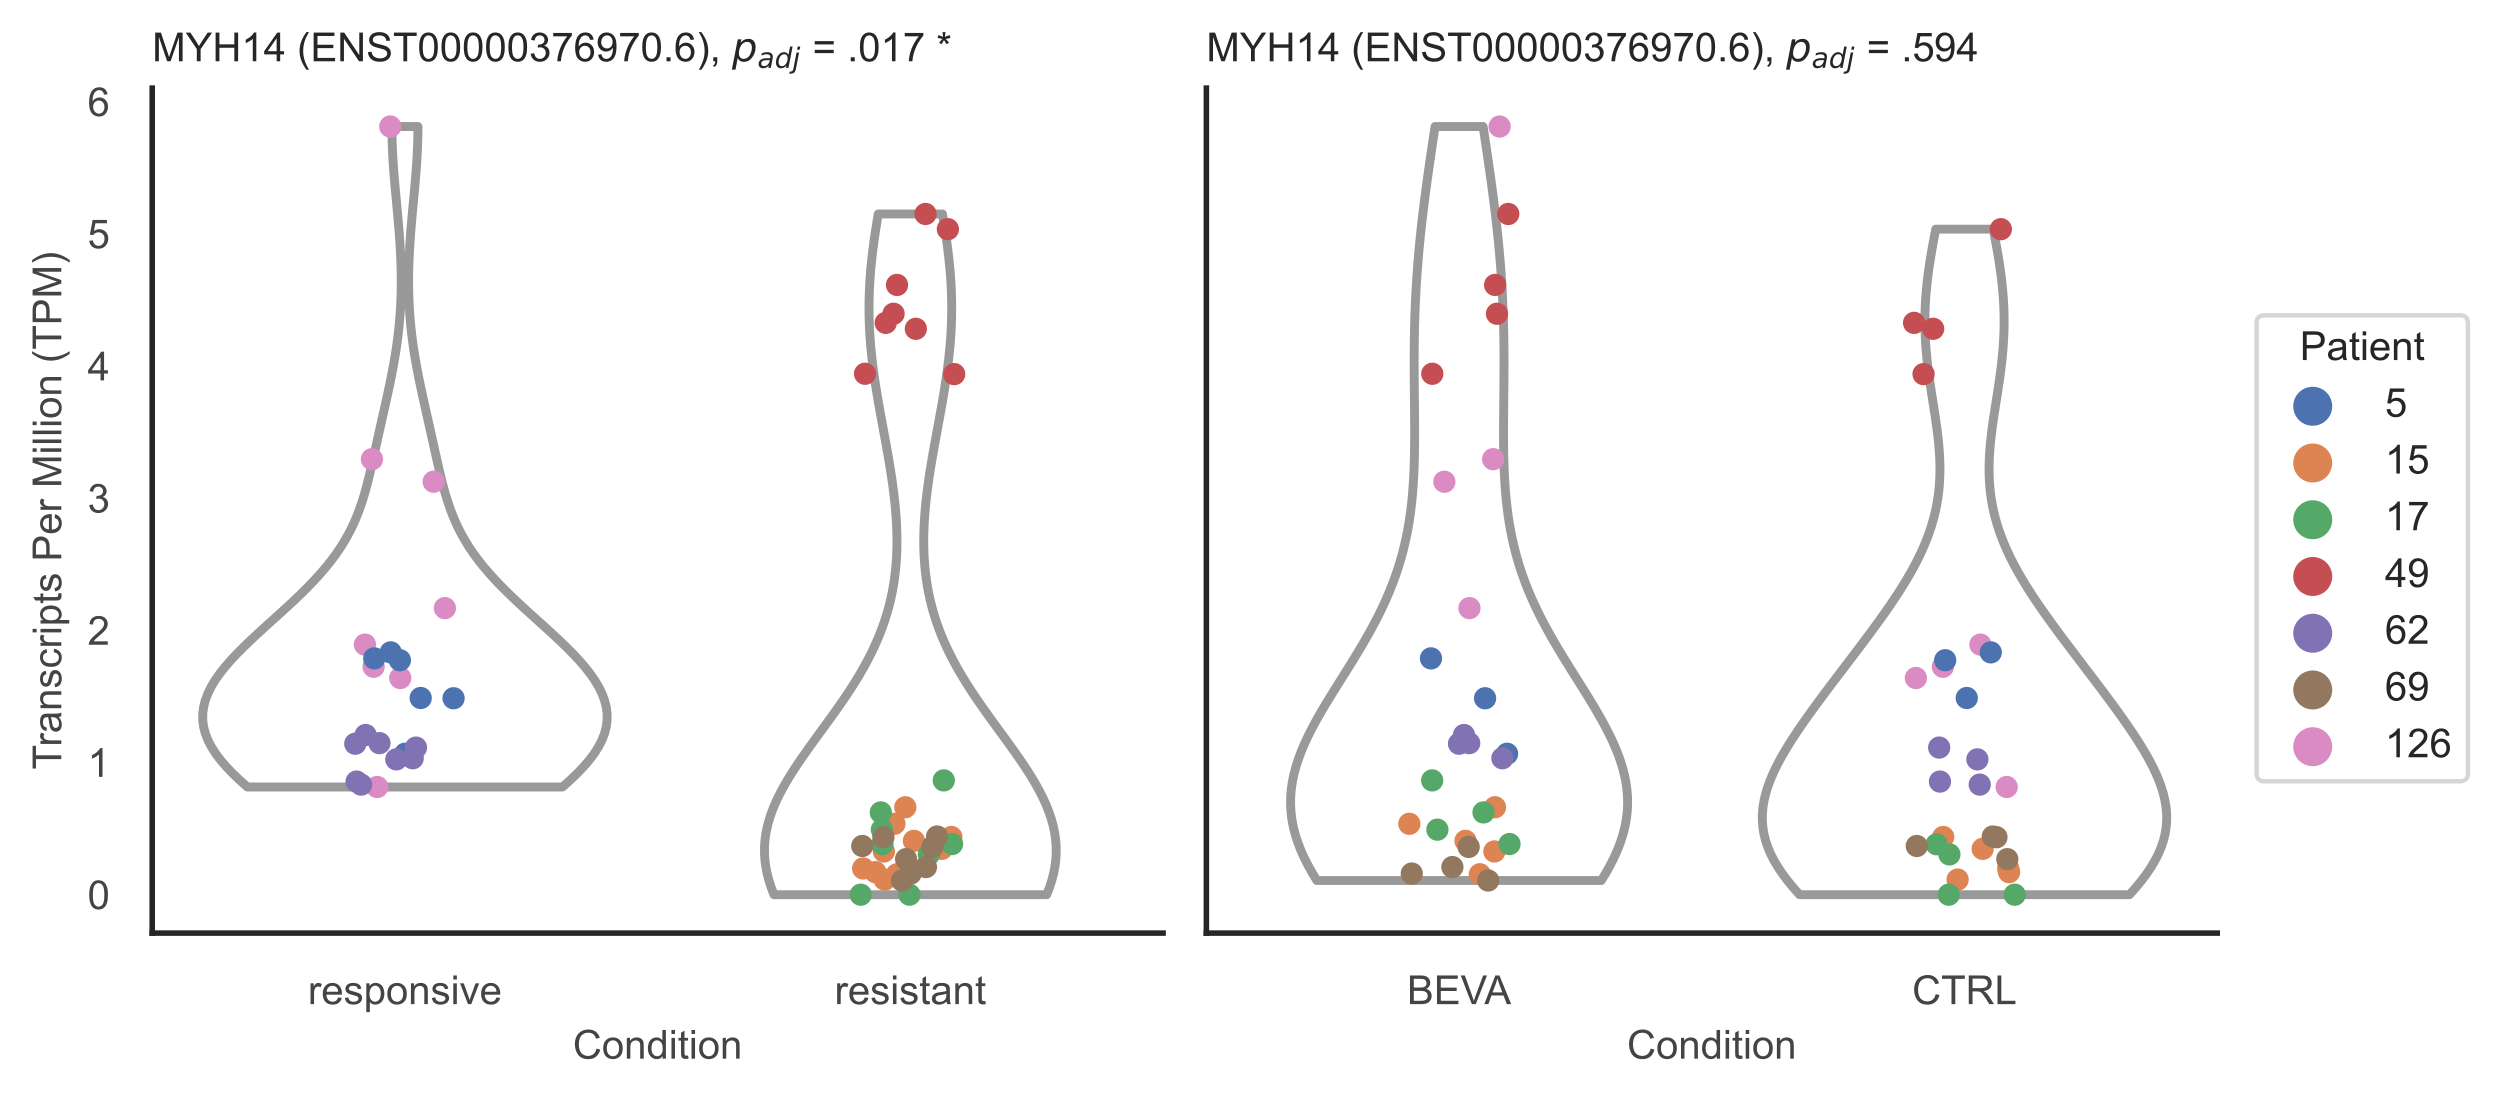 <?xml version="1.0" encoding="utf-8" standalone="no"?>
<!DOCTYPE svg PUBLIC "-//W3C//DTD SVG 1.1//EN"
  "http://www.w3.org/Graphics/SVG/1.1/DTD/svg11.dtd">
<!-- Created with matplotlib (https://matplotlib.org/) -->
<svg height="246.51pt" version="1.1" viewBox="0 0 560.891 246.51" width="560.891pt" xmlns="http://www.w3.org/2000/svg" xmlns:xlink="http://www.w3.org/1999/xlink">
 <defs>
  <style type="text/css">*{stroke-linecap:butt;stroke-linejoin:round;}</style>
 </defs>
 <g id="figure_1">
  <g id="patch_1">
   <path d="M 0 246.51 
L 560.891 246.51 
L 560.891 0 
L 0 0 
z
" style="fill:#ffffff;"/>
  </g>
  <g id="axes_1">
   <g id="patch_2">
    <path d="M 34.151 209.348 
L 260.939 209.348 
L 260.939 19.77 
L 34.151 19.77 
z
" style="fill:#ffffff;"/>
   </g>
   <g id="matplotlib.axis_1">
    <g id="xtick_1">
     <g id="text_1">
      <!-- responsive -->
      <g style="fill:#444444;" transform="translate(69.087 225.29)scale(0.09 -0.09)">
       <defs>
        <path d="M 6.5 0 
L 6.5 51.859 
L 14.406 51.859 
L 14.406 44 
Q 17.438 49.516 20 51.266 
Q 22.562 53.031 25.641 53.031 
Q 30.078 53.031 34.672 50.203 
L 31.641 42.047 
Q 28.422 43.953 25.203 43.953 
Q 22.312 43.953 20.016 42.219 
Q 17.719 40.484 16.75 37.406 
Q 15.281 32.719 15.281 27.156 
L 15.281 0 
z
" id="ArialMT-114"/>
        <path d="M 42.094 16.703 
L 51.172 15.578 
Q 49.031 7.625 43.219 3.219 
Q 37.406 -1.172 28.375 -1.172 
Q 17 -1.172 10.328 5.828 
Q 3.656 12.844 3.656 25.484 
Q 3.656 38.578 10.391 45.797 
Q 17.141 53.031 27.875 53.031 
Q 38.281 53.031 44.875 45.953 
Q 51.469 38.875 51.469 26.031 
Q 51.469 25.25 51.422 23.688 
L 12.75 23.688 
Q 13.234 15.141 17.578 10.594 
Q 21.922 6.062 28.422 6.062 
Q 33.25 6.062 36.672 8.594 
Q 40.094 11.141 42.094 16.703 
z
M 13.234 30.906 
L 42.188 30.906 
Q 41.609 37.453 38.875 40.719 
Q 34.672 45.797 27.984 45.797 
Q 21.922 45.797 17.797 41.75 
Q 13.672 37.703 13.234 30.906 
z
" id="ArialMT-101"/>
        <path d="M 3.078 15.484 
L 11.766 16.844 
Q 12.5 11.625 15.844 8.844 
Q 19.188 6.062 25.203 6.062 
Q 31.25 6.062 34.172 8.516 
Q 37.109 10.984 37.109 14.312 
Q 37.109 17.281 34.516 19 
Q 32.719 20.172 25.531 21.969 
Q 15.875 24.422 12.141 26.203 
Q 8.406 27.984 6.469 31.125 
Q 4.547 34.281 4.547 38.094 
Q 4.547 41.547 6.125 44.5 
Q 7.719 47.469 10.453 49.422 
Q 12.5 50.922 16.031 51.969 
Q 19.578 53.031 23.641 53.031 
Q 29.734 53.031 34.344 51.266 
Q 38.969 49.516 41.156 46.5 
Q 43.359 43.5 44.188 38.484 
L 35.594 37.312 
Q 35.016 41.312 32.203 43.547 
Q 29.391 45.797 24.266 45.797 
Q 18.219 45.797 15.625 43.797 
Q 13.031 41.797 13.031 39.109 
Q 13.031 37.406 14.109 36.031 
Q 15.188 34.625 17.484 33.688 
Q 18.797 33.203 25.25 31.453 
Q 34.578 28.953 38.25 27.359 
Q 41.938 25.781 44.031 22.75 
Q 46.141 19.734 46.141 15.234 
Q 46.141 10.844 43.578 6.953 
Q 41.016 3.078 36.172 0.953 
Q 31.344 -1.172 25.25 -1.172 
Q 15.141 -1.172 9.844 3.031 
Q 4.547 7.234 3.078 15.484 
z
" id="ArialMT-115"/>
        <path d="M 6.594 -19.875 
L 6.594 51.859 
L 14.594 51.859 
L 14.594 45.125 
Q 17.438 49.078 21 51.047 
Q 24.562 53.031 29.641 53.031 
Q 36.281 53.031 41.359 49.609 
Q 46.438 46.188 49.016 39.953 
Q 51.609 33.734 51.609 26.312 
Q 51.609 18.359 48.75 11.984 
Q 45.906 5.609 40.453 2.219 
Q 35.016 -1.172 29 -1.172 
Q 24.609 -1.172 21.109 0.688 
Q 17.625 2.547 15.375 5.375 
L 15.375 -19.875 
z
M 14.547 25.641 
Q 14.547 15.625 18.594 10.844 
Q 22.656 6.062 28.422 6.062 
Q 34.281 6.062 38.453 11.016 
Q 42.625 15.969 42.625 26.375 
Q 42.625 36.281 38.547 41.203 
Q 34.469 46.141 28.812 46.141 
Q 23.188 46.141 18.859 40.891 
Q 14.547 35.641 14.547 25.641 
z
" id="ArialMT-112"/>
        <path d="M 3.328 25.922 
Q 3.328 40.328 11.328 47.266 
Q 18.016 53.031 27.641 53.031 
Q 38.328 53.031 45.109 46.016 
Q 51.906 39.016 51.906 26.656 
Q 51.906 16.656 48.906 10.906 
Q 45.906 5.172 40.156 2 
Q 34.422 -1.172 27.641 -1.172 
Q 16.75 -1.172 10.031 5.812 
Q 3.328 12.797 3.328 25.922 
z
M 12.359 25.922 
Q 12.359 15.969 16.703 11.016 
Q 21.047 6.062 27.641 6.062 
Q 34.188 6.062 38.531 11.031 
Q 42.875 16.016 42.875 26.219 
Q 42.875 35.844 38.5 40.797 
Q 34.125 45.75 27.641 45.75 
Q 21.047 45.75 16.703 40.812 
Q 12.359 35.891 12.359 25.922 
z
" id="ArialMT-111"/>
        <path d="M 6.594 0 
L 6.594 51.859 
L 14.5 51.859 
L 14.5 44.484 
Q 20.219 53.031 31 53.031 
Q 35.688 53.031 39.625 51.344 
Q 43.562 49.656 45.516 46.922 
Q 47.469 44.188 48.25 40.438 
Q 48.734 37.984 48.734 31.891 
L 48.734 0 
L 39.938 0 
L 39.938 31.547 
Q 39.938 36.922 38.906 39.578 
Q 37.891 42.234 35.281 43.812 
Q 32.672 45.406 29.156 45.406 
Q 23.531 45.406 19.453 41.844 
Q 15.375 38.281 15.375 28.328 
L 15.375 0 
z
" id="ArialMT-110"/>
        <path d="M 6.641 61.469 
L 6.641 71.578 
L 15.438 71.578 
L 15.438 61.469 
z
M 6.641 0 
L 6.641 51.859 
L 15.438 51.859 
L 15.438 0 
z
" id="ArialMT-105"/>
        <path d="M 21 0 
L 1.266 51.859 
L 10.547 51.859 
L 21.688 20.797 
Q 23.484 15.766 25 10.359 
Q 26.172 14.453 28.266 20.219 
L 39.797 51.859 
L 48.828 51.859 
L 29.203 0 
z
" id="ArialMT-118"/>
       </defs>
       <use xlink:href="#ArialMT-114"/>
       <use x="33.301" xlink:href="#ArialMT-101"/>
       <use x="88.916" xlink:href="#ArialMT-115"/>
       <use x="138.916" xlink:href="#ArialMT-112"/>
       <use x="194.531" xlink:href="#ArialMT-111"/>
       <use x="250.146" xlink:href="#ArialMT-110"/>
       <use x="305.762" xlink:href="#ArialMT-115"/>
       <use x="355.762" xlink:href="#ArialMT-105"/>
       <use x="377.979" xlink:href="#ArialMT-118"/>
       <use x="427.979" xlink:href="#ArialMT-101"/>
      </g>
     </g>
    </g>
    <g id="xtick_2">
     <g id="text_2">
      <!-- resistant -->
      <g style="fill:#444444;" transform="translate(187.236 225.29)scale(0.09 -0.09)">
       <defs>
        <path d="M 25.781 7.859 
L 27.047 0.094 
Q 23.344 -0.688 20.406 -0.688 
Q 15.625 -0.688 12.984 0.828 
Q 10.359 2.344 9.281 4.812 
Q 8.203 7.281 8.203 15.188 
L 8.203 45.016 
L 1.766 45.016 
L 1.766 51.859 
L 8.203 51.859 
L 8.203 64.703 
L 16.938 69.969 
L 16.938 51.859 
L 25.781 51.859 
L 25.781 45.016 
L 16.938 45.016 
L 16.938 14.703 
Q 16.938 10.938 17.406 9.859 
Q 17.875 8.797 18.922 8.156 
Q 19.969 7.516 21.922 7.516 
Q 23.391 7.516 25.781 7.859 
z
" id="ArialMT-116"/>
        <path d="M 40.438 6.391 
Q 35.547 2.25 31.031 0.531 
Q 26.516 -1.172 21.344 -1.172 
Q 12.797 -1.172 8.203 3 
Q 3.609 7.172 3.609 13.672 
Q 3.609 17.484 5.344 20.625 
Q 7.078 23.781 9.891 25.688 
Q 12.703 27.594 16.219 28.562 
Q 18.797 29.25 24.031 29.891 
Q 34.672 31.156 39.703 32.906 
Q 39.75 34.719 39.75 35.203 
Q 39.75 40.578 37.25 42.781 
Q 33.891 45.75 27.25 45.75 
Q 21.047 45.75 18.094 43.578 
Q 15.141 41.406 13.719 35.891 
L 5.125 37.062 
Q 6.297 42.578 8.984 45.969 
Q 11.672 49.359 16.75 51.188 
Q 21.828 53.031 28.516 53.031 
Q 35.156 53.031 39.297 51.469 
Q 43.453 49.906 45.406 47.531 
Q 47.359 45.172 48.141 41.547 
Q 48.578 39.312 48.578 33.453 
L 48.578 21.734 
Q 48.578 9.469 49.141 6.219 
Q 49.703 2.984 51.375 0 
L 42.188 0 
Q 40.828 2.734 40.438 6.391 
z
M 39.703 26.031 
Q 34.906 24.078 25.344 22.703 
Q 19.922 21.922 17.672 20.938 
Q 15.438 19.969 14.203 18.094 
Q 12.984 16.219 12.984 13.922 
Q 12.984 10.406 15.641 8.062 
Q 18.312 5.719 23.438 5.719 
Q 28.516 5.719 32.469 7.938 
Q 36.422 10.156 38.281 14.016 
Q 39.703 17 39.703 22.797 
z
" id="ArialMT-97"/>
       </defs>
       <use xlink:href="#ArialMT-114"/>
       <use x="33.301" xlink:href="#ArialMT-101"/>
       <use x="88.916" xlink:href="#ArialMT-115"/>
       <use x="138.916" xlink:href="#ArialMT-105"/>
       <use x="161.133" xlink:href="#ArialMT-115"/>
       <use x="211.133" xlink:href="#ArialMT-116"/>
       <use x="238.916" xlink:href="#ArialMT-97"/>
       <use x="294.531" xlink:href="#ArialMT-110"/>
       <use x="350.146" xlink:href="#ArialMT-116"/>
      </g>
     </g>
    </g>
    <g id="text_3">
     <!-- Condition -->
     <g style="fill:#444444;" transform="translate(128.533 237.521)scale(0.09 -0.09)">
      <defs>
       <path d="M 58.797 25.094 
L 68.266 22.703 
Q 65.281 11.031 57.547 4.906 
Q 49.812 -1.219 38.625 -1.219 
Q 27.047 -1.219 19.797 3.484 
Q 12.547 8.203 8.766 17.141 
Q 4.984 26.078 4.984 36.328 
Q 4.984 47.516 9.25 55.828 
Q 13.531 64.156 21.406 68.469 
Q 29.297 72.797 38.766 72.797 
Q 49.516 72.797 56.828 67.328 
Q 64.156 61.859 67.047 51.953 
L 57.719 49.75 
Q 55.219 57.562 50.484 61.125 
Q 45.75 64.703 38.578 64.703 
Q 30.328 64.703 24.781 60.734 
Q 19.234 56.781 16.984 50.109 
Q 14.75 43.453 14.75 36.375 
Q 14.75 27.25 17.406 20.438 
Q 20.062 13.625 25.672 10.25 
Q 31.297 6.891 37.844 6.891 
Q 45.797 6.891 51.312 11.469 
Q 56.844 16.062 58.797 25.094 
z
" id="ArialMT-67"/>
       <path d="M 40.234 0 
L 40.234 6.547 
Q 35.297 -1.172 25.734 -1.172 
Q 19.531 -1.172 14.328 2.25 
Q 9.125 5.672 6.266 11.797 
Q 3.422 17.922 3.422 25.875 
Q 3.422 33.641 6 39.969 
Q 8.594 46.297 13.766 49.656 
Q 18.953 53.031 25.344 53.031 
Q 30.031 53.031 33.688 51.047 
Q 37.359 49.078 39.656 45.906 
L 39.656 71.578 
L 48.391 71.578 
L 48.391 0 
z
M 12.453 25.875 
Q 12.453 15.922 16.641 10.984 
Q 20.844 6.062 26.562 6.062 
Q 32.328 6.062 36.344 10.766 
Q 40.375 15.484 40.375 25.141 
Q 40.375 35.797 36.266 40.766 
Q 32.172 45.75 26.172 45.75 
Q 20.312 45.75 16.375 40.969 
Q 12.453 36.188 12.453 25.875 
z
" id="ArialMT-100"/>
      </defs>
      <use xlink:href="#ArialMT-67"/>
      <use x="72.217" xlink:href="#ArialMT-111"/>
      <use x="127.832" xlink:href="#ArialMT-110"/>
      <use x="183.447" xlink:href="#ArialMT-100"/>
      <use x="239.062" xlink:href="#ArialMT-105"/>
      <use x="261.279" xlink:href="#ArialMT-116"/>
      <use x="289.062" xlink:href="#ArialMT-105"/>
      <use x="311.279" xlink:href="#ArialMT-111"/>
      <use x="366.895" xlink:href="#ArialMT-110"/>
     </g>
    </g>
   </g>
   <g id="matplotlib.axis_2">
    <g id="ytick_1">
     <g id="text_4">
      <!-- 0 -->
      <g style="fill:#444444;" transform="translate(19.646 203.952)scale(0.09 -0.09)">
       <defs>
        <path d="M 4.156 35.297 
Q 4.156 48 6.766 55.734 
Q 9.375 63.484 14.516 67.672 
Q 19.672 71.875 27.484 71.875 
Q 33.25 71.875 37.594 69.547 
Q 41.938 67.234 44.766 62.859 
Q 47.609 58.5 49.219 52.219 
Q 50.828 45.953 50.828 35.297 
Q 50.828 22.703 48.234 14.969 
Q 45.656 7.234 40.5 3 
Q 35.359 -1.219 27.484 -1.219 
Q 17.141 -1.219 11.234 6.203 
Q 4.156 15.141 4.156 35.297 
z
M 13.188 35.297 
Q 13.188 17.672 17.312 11.828 
Q 21.438 6 27.484 6 
Q 33.547 6 37.672 11.859 
Q 41.797 17.719 41.797 35.297 
Q 41.797 52.984 37.672 58.781 
Q 33.547 64.594 27.391 64.594 
Q 21.344 64.594 17.719 59.469 
Q 13.188 52.938 13.188 35.297 
z
" id="ArialMT-48"/>
       </defs>
       <use xlink:href="#ArialMT-48"/>
      </g>
     </g>
    </g>
    <g id="ytick_2">
     <g id="text_5">
      <!-- 1 -->
      <g style="fill:#444444;" transform="translate(19.646 174.3)scale(0.09 -0.09)">
       <defs>
        <path d="M 37.25 0 
L 28.469 0 
L 28.469 56 
Q 25.297 52.984 20.141 49.953 
Q 14.984 46.922 10.891 45.406 
L 10.891 53.906 
Q 18.266 57.375 23.781 62.297 
Q 29.297 67.234 31.594 71.875 
L 37.25 71.875 
z
" id="ArialMT-49"/>
       </defs>
       <use xlink:href="#ArialMT-49"/>
      </g>
     </g>
    </g>
    <g id="ytick_3">
     <g id="text_6">
      <!-- 2 -->
      <g style="fill:#444444;" transform="translate(19.646 144.648)scale(0.09 -0.09)">
       <defs>
        <path d="M 50.344 8.453 
L 50.344 0 
L 3.031 0 
Q 2.938 3.172 4.047 6.109 
Q 5.859 10.938 9.828 15.625 
Q 13.812 20.312 21.344 26.469 
Q 33.016 36.031 37.109 41.625 
Q 41.219 47.219 41.219 52.203 
Q 41.219 57.422 37.469 61 
Q 33.734 64.594 27.734 64.594 
Q 21.391 64.594 17.578 60.781 
Q 13.766 56.984 13.719 50.25 
L 4.688 51.172 
Q 5.609 61.281 11.656 66.578 
Q 17.719 71.875 27.938 71.875 
Q 38.234 71.875 44.234 66.156 
Q 50.25 60.453 50.25 52 
Q 50.25 47.703 48.484 43.547 
Q 46.734 39.406 42.656 34.812 
Q 38.578 30.219 29.109 22.219 
Q 21.188 15.578 18.938 13.203 
Q 16.703 10.844 15.234 8.453 
z
" id="ArialMT-50"/>
       </defs>
       <use xlink:href="#ArialMT-50"/>
      </g>
     </g>
    </g>
    <g id="ytick_4">
     <g id="text_7">
      <!-- 3 -->
      <g style="fill:#444444;" transform="translate(19.646 114.996)scale(0.09 -0.09)">
       <defs>
        <path d="M 4.203 18.891 
L 12.984 20.062 
Q 14.5 12.594 18.141 9.297 
Q 21.781 6 27 6 
Q 33.203 6 37.469 10.297 
Q 41.75 14.594 41.75 20.953 
Q 41.75 27 37.797 30.922 
Q 33.844 34.859 27.734 34.859 
Q 25.25 34.859 21.531 33.891 
L 22.516 41.609 
Q 23.391 41.5 23.922 41.5 
Q 29.547 41.5 34.031 44.422 
Q 38.531 47.359 38.531 53.469 
Q 38.531 58.297 35.25 61.469 
Q 31.984 64.656 26.812 64.656 
Q 21.688 64.656 18.266 61.422 
Q 14.844 58.203 13.875 51.766 
L 5.078 53.328 
Q 6.688 62.156 12.391 67.016 
Q 18.109 71.875 26.609 71.875 
Q 32.469 71.875 37.391 69.359 
Q 42.328 66.844 44.938 62.5 
Q 47.562 58.156 47.562 53.266 
Q 47.562 48.641 45.062 44.828 
Q 42.578 41.016 37.703 38.766 
Q 44.047 37.312 47.562 32.688 
Q 51.078 28.078 51.078 21.141 
Q 51.078 11.766 44.234 5.25 
Q 37.406 -1.266 26.953 -1.266 
Q 17.531 -1.266 11.297 4.344 
Q 5.078 9.969 4.203 18.891 
z
" id="ArialMT-51"/>
       </defs>
       <use xlink:href="#ArialMT-51"/>
      </g>
     </g>
    </g>
    <g id="ytick_5">
     <g id="text_8">
      <!-- 4 -->
      <g style="fill:#444444;" transform="translate(19.646 85.345)scale(0.09 -0.09)">
       <defs>
        <path d="M 32.328 0 
L 32.328 17.141 
L 1.266 17.141 
L 1.266 25.203 
L 33.938 71.578 
L 41.109 71.578 
L 41.109 25.203 
L 50.781 25.203 
L 50.781 17.141 
L 41.109 17.141 
L 41.109 0 
z
M 32.328 25.203 
L 32.328 57.469 
L 9.906 25.203 
z
" id="ArialMT-52"/>
       </defs>
       <use xlink:href="#ArialMT-52"/>
      </g>
     </g>
    </g>
    <g id="ytick_6">
     <g id="text_9">
      <!-- 5 -->
      <g style="fill:#444444;" transform="translate(19.646 55.693)scale(0.09 -0.09)">
       <defs>
        <path d="M 4.156 18.75 
L 13.375 19.531 
Q 14.406 12.797 18.141 9.391 
Q 21.875 6 27.156 6 
Q 33.5 6 37.891 10.781 
Q 42.281 15.578 42.281 23.484 
Q 42.281 31 38.062 35.344 
Q 33.844 39.703 27 39.703 
Q 22.75 39.703 19.328 37.766 
Q 15.922 35.844 13.969 32.766 
L 5.719 33.844 
L 12.641 70.609 
L 48.25 70.609 
L 48.25 62.203 
L 19.672 62.203 
L 15.828 42.969 
Q 22.266 47.469 29.344 47.469 
Q 38.719 47.469 45.156 40.969 
Q 51.609 34.469 51.609 24.266 
Q 51.609 14.547 45.953 7.469 
Q 39.062 -1.219 27.156 -1.219 
Q 17.391 -1.219 11.203 4.25 
Q 5.031 9.719 4.156 18.75 
z
" id="ArialMT-53"/>
       </defs>
       <use xlink:href="#ArialMT-53"/>
      </g>
     </g>
    </g>
    <g id="ytick_7">
     <g id="text_10">
      <!-- 6 -->
      <g style="fill:#444444;" transform="translate(19.646 26.041)scale(0.09 -0.09)">
       <defs>
        <path d="M 49.75 54.047 
L 41.016 53.375 
Q 39.844 58.547 37.703 60.891 
Q 34.125 64.656 28.906 64.656 
Q 24.703 64.656 21.531 62.312 
Q 17.391 59.281 14.984 53.469 
Q 12.594 47.656 12.5 36.922 
Q 15.672 41.75 20.266 44.094 
Q 24.859 46.438 29.891 46.438 
Q 38.672 46.438 44.844 39.969 
Q 51.031 33.5 51.031 23.25 
Q 51.031 16.5 48.125 10.719 
Q 45.219 4.938 40.141 1.859 
Q 35.062 -1.219 28.609 -1.219 
Q 17.625 -1.219 10.688 6.859 
Q 3.766 14.938 3.766 33.5 
Q 3.766 54.25 11.422 63.672 
Q 18.109 71.875 29.438 71.875 
Q 37.891 71.875 43.281 67.141 
Q 48.688 62.406 49.75 54.047 
z
M 13.875 23.188 
Q 13.875 18.656 15.797 14.5 
Q 17.719 10.359 21.188 8.172 
Q 24.656 6 28.469 6 
Q 34.031 6 38.031 10.484 
Q 42.047 14.984 42.047 22.703 
Q 42.047 30.125 38.078 34.391 
Q 34.125 38.672 28.125 38.672 
Q 22.172 38.672 18.016 34.391 
Q 13.875 30.125 13.875 23.188 
z
" id="ArialMT-54"/>
       </defs>
       <use xlink:href="#ArialMT-54"/>
      </g>
     </g>
    </g>
    <g id="text_11">
     <!-- Transcripts Per Million (TPM) -->
     <g style="fill:#444444;" transform="translate(13.752 172.644)rotate(-90)scale(0.09 -0.09)">
      <defs>
       <path d="M 25.922 0 
L 25.922 63.141 
L 2.344 63.141 
L 2.344 71.578 
L 59.078 71.578 
L 59.078 63.141 
L 35.406 63.141 
L 35.406 0 
z
" id="ArialMT-84"/>
       <path d="M 40.438 19 
L 49.078 17.875 
Q 47.656 8.938 41.812 3.875 
Q 35.984 -1.172 27.484 -1.172 
Q 16.844 -1.172 10.375 5.781 
Q 3.906 12.75 3.906 25.734 
Q 3.906 34.125 6.688 40.422 
Q 9.469 46.734 15.156 49.875 
Q 20.844 53.031 27.547 53.031 
Q 35.984 53.031 41.359 48.75 
Q 46.734 44.484 48.25 36.625 
L 39.703 35.297 
Q 38.484 40.531 35.375 43.156 
Q 32.281 45.797 27.875 45.797 
Q 21.234 45.797 17.078 41.031 
Q 12.938 36.281 12.938 25.984 
Q 12.938 15.531 16.938 10.797 
Q 20.953 6.062 27.391 6.062 
Q 32.562 6.062 36.031 9.234 
Q 39.5 12.406 40.438 19 
z
" id="ArialMT-99"/>
       <path id="ArialMT-32"/>
       <path d="M 7.719 0 
L 7.719 71.578 
L 34.719 71.578 
Q 41.844 71.578 45.609 70.906 
Q 50.875 70.016 54.438 67.547 
Q 58.016 65.094 60.188 60.641 
Q 62.359 56.203 62.359 50.875 
Q 62.359 41.75 56.547 35.422 
Q 50.734 29.109 35.547 29.109 
L 17.188 29.109 
L 17.188 0 
z
M 17.188 37.547 
L 35.688 37.547 
Q 44.875 37.547 48.734 40.969 
Q 52.594 44.391 52.594 50.594 
Q 52.594 55.078 50.312 58.266 
Q 48.047 61.469 44.344 62.5 
Q 41.938 63.141 35.5 63.141 
L 17.188 63.141 
z
" id="ArialMT-80"/>
       <path d="M 7.422 0 
L 7.422 71.578 
L 21.688 71.578 
L 38.625 20.906 
Q 40.969 13.812 42.047 10.297 
Q 43.266 14.203 45.844 21.781 
L 62.984 71.578 
L 75.734 71.578 
L 75.734 0 
L 66.609 0 
L 66.609 59.906 
L 45.797 0 
L 37.25 0 
L 16.547 60.938 
L 16.547 0 
z
" id="ArialMT-77"/>
       <path d="M 6.391 0 
L 6.391 71.578 
L 15.188 71.578 
L 15.188 0 
z
" id="ArialMT-108"/>
       <path d="M 23.391 -21.047 
Q 16.109 -11.859 11.078 0.438 
Q 6.062 12.75 6.062 25.922 
Q 6.062 37.547 9.812 48.188 
Q 14.203 60.547 23.391 72.797 
L 29.688 72.797 
Q 23.781 62.641 21.875 58.297 
Q 18.891 51.562 17.188 44.234 
Q 15.094 35.109 15.094 25.875 
Q 15.094 2.391 29.688 -21.047 
z
" id="ArialMT-40"/>
       <path d="M 12.359 -21.047 
L 6.062 -21.047 
Q 20.656 2.391 20.656 25.875 
Q 20.656 35.062 18.562 44.094 
Q 16.891 51.422 13.922 58.156 
Q 12.016 62.547 6.062 72.797 
L 12.359 72.797 
Q 21.531 60.547 25.922 48.188 
Q 29.688 37.547 29.688 25.922 
Q 29.688 12.75 24.625 0.438 
Q 19.578 -11.859 12.359 -21.047 
z
" id="ArialMT-41"/>
      </defs>
      <use xlink:href="#ArialMT-84"/>
      <use x="57.334" xlink:href="#ArialMT-114"/>
      <use x="90.635" xlink:href="#ArialMT-97"/>
      <use x="146.25" xlink:href="#ArialMT-110"/>
      <use x="201.865" xlink:href="#ArialMT-115"/>
      <use x="251.865" xlink:href="#ArialMT-99"/>
      <use x="301.865" xlink:href="#ArialMT-114"/>
      <use x="335.166" xlink:href="#ArialMT-105"/>
      <use x="357.383" xlink:href="#ArialMT-112"/>
      <use x="412.998" xlink:href="#ArialMT-116"/>
      <use x="440.781" xlink:href="#ArialMT-115"/>
      <use x="490.781" xlink:href="#ArialMT-32"/>
      <use x="518.564" xlink:href="#ArialMT-80"/>
      <use x="585.264" xlink:href="#ArialMT-101"/>
      <use x="640.879" xlink:href="#ArialMT-114"/>
      <use x="674.18" xlink:href="#ArialMT-32"/>
      <use x="701.963" xlink:href="#ArialMT-77"/>
      <use x="785.264" xlink:href="#ArialMT-105"/>
      <use x="807.48" xlink:href="#ArialMT-108"/>
      <use x="829.697" xlink:href="#ArialMT-108"/>
      <use x="851.914" xlink:href="#ArialMT-105"/>
      <use x="874.131" xlink:href="#ArialMT-111"/>
      <use x="929.746" xlink:href="#ArialMT-110"/>
      <use x="985.361" xlink:href="#ArialMT-32"/>
      <use x="1013.145" xlink:href="#ArialMT-40"/>
      <use x="1046.445" xlink:href="#ArialMT-84"/>
      <use x="1107.529" xlink:href="#ArialMT-80"/>
      <use x="1174.229" xlink:href="#ArialMT-77"/>
      <use x="1257.529" xlink:href="#ArialMT-41"/>
     </g>
    </g>
   </g>
   <g id="PolyCollection_1">
    <defs>
     <path d="M 126.198 -69.942 
L 55.498 -69.942 
L 53.818 -71.439 
L 52.251 -72.936 
L 50.815 -74.433 
L 49.525 -75.929 
L 48.395 -77.426 
L 47.438 -78.923 
L 46.663 -80.42 
L 46.078 -81.916 
L 45.686 -83.413 
L 45.49 -84.91 
L 45.49 -86.407 
L 45.684 -87.904 
L 46.066 -89.4 
L 46.629 -90.897 
L 47.364 -92.394 
L 48.26 -93.891 
L 49.305 -95.387 
L 50.485 -96.884 
L 51.784 -98.381 
L 53.186 -99.878 
L 54.674 -101.374 
L 56.231 -102.871 
L 57.839 -104.368 
L 59.48 -105.865 
L 61.138 -107.362 
L 62.794 -108.858 
L 64.433 -110.355 
L 66.041 -111.852 
L 67.603 -113.349 
L 69.108 -114.845 
L 70.545 -116.342 
L 71.906 -117.839 
L 73.184 -119.336 
L 74.375 -120.832 
L 75.477 -122.329 
L 76.488 -123.826 
L 77.411 -125.323 
L 78.249 -126.82 
L 79.005 -128.316 
L 79.687 -129.813 
L 80.299 -131.31 
L 80.851 -132.807 
L 81.35 -134.303 
L 81.805 -135.8 
L 82.222 -137.297 
L 82.61 -138.794 
L 82.976 -140.29 
L 83.326 -141.787 
L 83.666 -143.284 
L 84 -144.781 
L 84.331 -146.278 
L 84.663 -147.774 
L 84.996 -149.271 
L 85.331 -150.768 
L 85.667 -152.265 
L 86.004 -153.761 
L 86.341 -155.258 
L 86.675 -156.755 
L 87.003 -158.252 
L 87.324 -159.748 
L 87.635 -161.245 
L 87.934 -162.742 
L 88.218 -164.239 
L 88.485 -165.736 
L 88.733 -167.232 
L 88.962 -168.729 
L 89.169 -170.226 
L 89.354 -171.723 
L 89.516 -173.219 
L 89.656 -174.716 
L 89.772 -176.213 
L 89.865 -177.71 
L 89.936 -179.206 
L 89.985 -180.703 
L 90.012 -182.2 
L 90.018 -183.697 
L 90.004 -185.194 
L 89.972 -186.69 
L 89.922 -188.187 
L 89.855 -189.684 
L 89.772 -191.181 
L 89.676 -192.677 
L 89.567 -194.174 
L 89.448 -195.671 
L 89.32 -197.168 
L 89.186 -198.664 
L 89.048 -200.161 
L 88.908 -201.658 
L 88.768 -203.155 
L 88.632 -204.652 
L 88.501 -206.148 
L 88.379 -207.645 
L 88.267 -209.142 
L 88.168 -210.639 
L 88.085 -212.135 
L 88.018 -213.632 
L 87.969 -215.129 
L 87.939 -216.626 
L 87.929 -218.122 
L 93.766 -218.122 
L 93.766 -218.122 
L 93.756 -216.626 
L 93.727 -215.129 
L 93.678 -213.632 
L 93.611 -212.135 
L 93.527 -210.639 
L 93.428 -209.142 
L 93.317 -207.645 
L 93.194 -206.148 
L 93.064 -204.652 
L 92.928 -203.155 
L 92.788 -201.658 
L 92.648 -200.161 
L 92.509 -198.664 
L 92.375 -197.168 
L 92.248 -195.671 
L 92.128 -194.174 
L 92.02 -192.677 
L 91.924 -191.181 
L 91.841 -189.684 
L 91.774 -188.187 
L 91.724 -186.69 
L 91.691 -185.194 
L 91.678 -183.697 
L 91.684 -182.2 
L 91.711 -180.703 
L 91.76 -179.206 
L 91.83 -177.71 
L 91.924 -176.213 
L 92.04 -174.716 
L 92.179 -173.219 
L 92.342 -171.723 
L 92.527 -170.226 
L 92.734 -168.729 
L 92.962 -167.232 
L 93.211 -165.736 
L 93.478 -164.239 
L 93.762 -162.742 
L 94.06 -161.245 
L 94.371 -159.748 
L 94.692 -158.252 
L 95.021 -156.755 
L 95.355 -155.258 
L 95.691 -153.761 
L 96.028 -152.265 
L 96.365 -150.768 
L 96.7 -149.271 
L 97.033 -147.774 
L 97.364 -146.278 
L 97.696 -144.781 
L 98.03 -143.284 
L 98.369 -141.787 
L 98.72 -140.29 
L 99.085 -138.794 
L 99.474 -137.297 
L 99.891 -135.8 
L 100.345 -134.303 
L 100.844 -132.807 
L 101.396 -131.31 
L 102.009 -129.813 
L 102.69 -128.316 
L 103.447 -126.82 
L 104.284 -125.323 
L 105.207 -123.826 
L 106.219 -122.329 
L 107.321 -120.832 
L 108.512 -119.336 
L 109.79 -117.839 
L 111.151 -116.342 
L 112.588 -114.845 
L 114.093 -113.349 
L 115.655 -111.852 
L 117.262 -110.355 
L 118.902 -108.858 
L 120.558 -107.362 
L 122.215 -105.865 
L 123.857 -104.368 
L 125.465 -102.871 
L 127.022 -101.374 
L 128.51 -99.878 
L 129.912 -98.381 
L 131.211 -96.884 
L 132.391 -95.387 
L 133.436 -93.891 
L 134.332 -92.394 
L 135.067 -90.897 
L 135.63 -89.4 
L 136.012 -87.904 
L 136.205 -86.407 
L 136.205 -84.91 
L 136.01 -83.413 
L 135.618 -81.916 
L 135.032 -80.42 
L 134.257 -78.923 
L 133.3 -77.426 
L 132.171 -75.929 
L 130.881 -74.433 
L 129.445 -72.936 
L 127.878 -71.439 
L 126.198 -69.942 
z
" id="mfdba3cc04e" style="stroke:#999999;stroke-width:2;"/>
    </defs>
    <g clip-path="url(#p5ab76d8e1e)">
     <use style="fill:#ffffff;stroke:#999999;stroke-width:2;" x="0" xlink:href="#mfdba3cc04e" y="246.51"/>
    </g>
   </g>
   <g id="PolyCollection_2">
    <defs>
     <path d="M 234.831 -45.779 
L 173.653 -45.779 
L 173.053 -47.321 
L 172.545 -48.864 
L 172.135 -50.407 
L 171.826 -51.949 
L 171.62 -53.492 
L 171.521 -55.035 
L 171.529 -56.578 
L 171.643 -58.12 
L 171.863 -59.663 
L 172.187 -61.206 
L 172.61 -62.748 
L 173.13 -64.291 
L 173.741 -65.834 
L 174.437 -67.376 
L 175.213 -68.919 
L 176.059 -70.462 
L 176.97 -72.004 
L 177.937 -73.547 
L 178.951 -75.09 
L 180.005 -76.632 
L 181.089 -78.175 
L 182.196 -79.718 
L 183.316 -81.26 
L 184.443 -82.803 
L 185.568 -84.346 
L 186.683 -85.889 
L 187.783 -87.431 
L 188.86 -88.974 
L 189.91 -90.517 
L 190.926 -92.059 
L 191.905 -93.602 
L 192.842 -95.145 
L 193.734 -96.687 
L 194.578 -98.23 
L 195.373 -99.773 
L 196.116 -101.315 
L 196.807 -102.858 
L 197.445 -104.401 
L 198.03 -105.943 
L 198.562 -107.486 
L 199.041 -109.029 
L 199.469 -110.571 
L 199.847 -112.114 
L 200.175 -113.657 
L 200.456 -115.2 
L 200.69 -116.742 
L 200.881 -118.285 
L 201.029 -119.828 
L 201.136 -121.37 
L 201.204 -122.913 
L 201.236 -124.456 
L 201.233 -125.998 
L 201.197 -127.541 
L 201.131 -129.084 
L 201.035 -130.626 
L 200.913 -132.169 
L 200.765 -133.712 
L 200.595 -135.254 
L 200.403 -136.797 
L 200.193 -138.34 
L 199.966 -139.882 
L 199.724 -141.425 
L 199.469 -142.968 
L 199.204 -144.511 
L 198.931 -146.053 
L 198.651 -147.596 
L 198.368 -149.139 
L 198.083 -150.681 
L 197.799 -152.224 
L 197.517 -153.767 
L 197.241 -155.309 
L 196.972 -156.852 
L 196.713 -158.395 
L 196.465 -159.937 
L 196.23 -161.48 
L 196.011 -163.023 
L 195.809 -164.565 
L 195.626 -166.108 
L 195.463 -167.651 
L 195.321 -169.193 
L 195.203 -170.736 
L 195.107 -172.279 
L 195.037 -173.822 
L 194.991 -175.364 
L 194.97 -176.907 
L 194.975 -178.45 
L 195.005 -179.992 
L 195.06 -181.535 
L 195.139 -183.078 
L 195.242 -184.62 
L 195.368 -186.163 
L 195.516 -187.706 
L 195.684 -189.248 
L 195.871 -190.791 
L 196.077 -192.334 
L 196.299 -193.876 
L 196.535 -195.419 
L 196.784 -196.962 
L 197.045 -198.504 
L 211.439 -198.504 
L 211.439 -198.504 
L 211.7 -196.962 
L 211.949 -195.419 
L 212.185 -193.876 
L 212.407 -192.334 
L 212.612 -190.791 
L 212.8 -189.248 
L 212.968 -187.706 
L 213.116 -186.163 
L 213.242 -184.62 
L 213.345 -183.078 
L 213.424 -181.535 
L 213.479 -179.992 
L 213.509 -178.45 
L 213.514 -176.907 
L 213.493 -175.364 
L 213.447 -173.822 
L 213.376 -172.279 
L 213.281 -170.736 
L 213.162 -169.193 
L 213.021 -167.651 
L 212.858 -166.108 
L 212.675 -164.565 
L 212.473 -163.023 
L 212.254 -161.48 
L 212.019 -159.937 
L 211.771 -158.395 
L 211.512 -156.852 
L 211.243 -155.309 
L 210.966 -153.767 
L 210.685 -152.224 
L 210.401 -150.681 
L 210.116 -149.139 
L 209.832 -147.596 
L 209.553 -146.053 
L 209.28 -144.511 
L 209.015 -142.968 
L 208.76 -141.425 
L 208.518 -139.882 
L 208.291 -138.34 
L 208.081 -136.797 
L 207.889 -135.254 
L 207.719 -133.712 
L 207.571 -132.169 
L 207.449 -130.626 
L 207.353 -129.084 
L 207.286 -127.541 
L 207.25 -125.998 
L 207.247 -124.456 
L 207.279 -122.913 
L 207.348 -121.37 
L 207.455 -119.828 
L 207.603 -118.285 
L 207.793 -116.742 
L 208.028 -115.2 
L 208.309 -113.657 
L 208.637 -112.114 
L 209.014 -110.571 
L 209.442 -109.029 
L 209.922 -107.486 
L 210.454 -105.943 
L 211.038 -104.401 
L 211.676 -102.858 
L 212.367 -101.315 
L 213.111 -99.773 
L 213.905 -98.23 
L 214.75 -96.687 
L 215.642 -95.145 
L 216.579 -93.602 
L 217.558 -92.059 
L 218.574 -90.517 
L 219.623 -88.974 
L 220.701 -87.431 
L 221.8 -85.889 
L 222.916 -84.346 
L 224.041 -82.803 
L 225.167 -81.26 
L 226.288 -79.718 
L 227.395 -78.175 
L 228.479 -76.632 
L 229.533 -75.09 
L 230.547 -73.547 
L 231.514 -72.004 
L 232.425 -70.462 
L 233.271 -68.919 
L 234.046 -67.376 
L 234.742 -65.834 
L 235.353 -64.291 
L 235.873 -62.748 
L 236.297 -61.206 
L 236.621 -59.663 
L 236.841 -58.12 
L 236.955 -56.578 
L 236.963 -55.035 
L 236.863 -53.492 
L 236.658 -51.949 
L 236.349 -50.407 
L 235.938 -48.864 
L 235.431 -47.321 
L 234.831 -45.779 
z
" id="m000bf5db96" style="stroke:#999999;stroke-width:2;"/>
    </defs>
    <g clip-path="url(#p5ab76d8e1e)">
     <use style="fill:#ffffff;stroke:#999999;stroke-width:2;" x="0" xlink:href="#m000bf5db96" y="246.51"/>
    </g>
   </g>
   <g id="PathCollection_1"/>
   <g id="PathCollection_2"/>
   <g id="PathCollection_3"/>
   <g id="PathCollection_4"/>
   <g id="PathCollection_5"/>
   <g id="PathCollection_6"/>
   <g id="PathCollection_7"/>
   <g id="patch_3">
    <path d="M 34.151 209.348 
L 34.151 19.77 
" style="fill:none;stroke:#262626;stroke-linecap:square;stroke-linejoin:miter;stroke-width:1.25;"/>
   </g>
   <g id="patch_4">
    <path d="M 34.151 209.348 
L 260.939 209.348 
" style="fill:none;stroke:#262626;stroke-linecap:square;stroke-linejoin:miter;stroke-width:1.25;"/>
   </g>
   <g id="PathCollection_8">
    <defs>
     <path d="M 0 2.5 
C 0.663 2.5 1.299 2.237 1.768 1.768 
C 2.237 1.299 2.5 0.663 2.5 -0 
C 2.5 -0.663 2.237 -1.299 1.768 -1.768 
C 1.299 -2.237 0.663 -2.5 0 -2.5 
C -0.663 -2.5 -1.299 -2.237 -1.768 -1.768 
C -2.237 -1.299 -2.5 -0.663 -2.5 0 
C -2.5 0.663 -2.237 1.299 -1.768 1.768 
C -1.299 2.237 -0.663 2.5 0 2.5 
z
" id="C0_0_64fad3ca9a"/>
    </defs>
    <g clip-path="url(#p5ab76d8e1e)">
     <use style="fill:#da8bc3;" x="99.813" xlink:href="#C0_0_64fad3ca9a" y="136.433"/>
    </g>
    <g clip-path="url(#p5ab76d8e1e)">
     <use style="fill:#da8bc3;" x="83.447" xlink:href="#C0_0_64fad3ca9a" y="103.024"/>
    </g>
    <g clip-path="url(#p5ab76d8e1e)">
     <use style="fill:#da8bc3;" x="97.299" xlink:href="#C0_0_64fad3ca9a" y="108.076"/>
    </g>
    <g clip-path="url(#p5ab76d8e1e)">
     <use style="fill:#da8bc3;" x="87.556" xlink:href="#C0_0_64fad3ca9a" y="28.387"/>
    </g>
    <g clip-path="url(#p5ab76d8e1e)">
     <use style="fill:#da8bc3;" x="84.623" xlink:href="#C0_0_64fad3ca9a" y="176.567"/>
    </g>
    <g clip-path="url(#p5ab76d8e1e)">
     <use style="fill:#da8bc3;" x="83.823" xlink:href="#C0_0_64fad3ca9a" y="149.594"/>
    </g>
    <g clip-path="url(#p5ab76d8e1e)">
     <use style="fill:#da8bc3;" x="89.799" xlink:href="#C0_0_64fad3ca9a" y="152.116"/>
    </g>
    <g clip-path="url(#p5ab76d8e1e)">
     <use style="fill:#da8bc3;" x="81.878" xlink:href="#C0_0_64fad3ca9a" y="144.621"/>
    </g>
    <g clip-path="url(#p5ab76d8e1e)">
     <use style="fill:#4c72b0;" x="83.973" xlink:href="#C0_0_64fad3ca9a" y="147.714"/>
    </g>
    <g clip-path="url(#p5ab76d8e1e)">
     <use style="fill:#4c72b0;" x="101.761" xlink:href="#C0_0_64fad3ca9a" y="156.657"/>
    </g>
    <g clip-path="url(#p5ab76d8e1e)">
     <use style="fill:#4c72b0;" x="90.892" xlink:href="#C0_0_64fad3ca9a" y="169.111"/>
    </g>
    <g clip-path="url(#p5ab76d8e1e)">
     <use style="fill:#4c72b0;" x="87.659" xlink:href="#C0_0_64fad3ca9a" y="146.364"/>
    </g>
    <g clip-path="url(#p5ab76d8e1e)">
     <use style="fill:#4c72b0;" x="94.387" xlink:href="#C0_0_64fad3ca9a" y="156.602"/>
    </g>
    <g clip-path="url(#p5ab76d8e1e)">
     <use style="fill:#4c72b0;" x="89.714" xlink:href="#C0_0_64fad3ca9a" y="148.125"/>
    </g>
    <g clip-path="url(#p5ab76d8e1e)">
     <use style="fill:#8172b3;" x="92.598" xlink:href="#C0_0_64fad3ca9a" y="170.117"/>
    </g>
    <g clip-path="url(#p5ab76d8e1e)">
     <use style="fill:#8172b3;" x="85.128" xlink:href="#C0_0_64fad3ca9a" y="166.726"/>
    </g>
    <g clip-path="url(#p5ab76d8e1e)">
     <use style="fill:#8172b3;" x="79.706" xlink:href="#C0_0_64fad3ca9a" y="166.858"/>
    </g>
    <g clip-path="url(#p5ab76d8e1e)">
     <use style="fill:#8172b3;" x="82.028" xlink:href="#C0_0_64fad3ca9a" y="164.905"/>
    </g>
    <g clip-path="url(#p5ab76d8e1e)">
     <use style="fill:#8172b3;" x="93.328" xlink:href="#C0_0_64fad3ca9a" y="167.723"/>
    </g>
    <g clip-path="url(#p5ab76d8e1e)">
     <use style="fill:#8172b3;" x="88.916" xlink:href="#C0_0_64fad3ca9a" y="170.367"/>
    </g>
    <g clip-path="url(#p5ab76d8e1e)">
     <use style="fill:#8172b3;" x="81.017" xlink:href="#C0_0_64fad3ca9a" y="176.032"/>
    </g>
    <g clip-path="url(#p5ab76d8e1e)">
     <use style="fill:#8172b3;" x="80.008" xlink:href="#C0_0_64fad3ca9a" y="175.353"/>
    </g>
   </g>
   <g id="PathCollection_9">
    <defs>
     <path d="M 0 2.5 
C 0.663 2.5 1.299 2.237 1.768 1.768 
C 2.237 1.299 2.5 0.663 2.5 -0 
C 2.5 -0.663 2.237 -1.299 1.768 -1.768 
C 1.299 -2.237 0.663 -2.5 0 -2.5 
C -0.663 -2.5 -1.299 -2.237 -1.768 -1.768 
C -2.237 -1.299 -2.5 -0.663 -2.5 0 
C -2.5 0.663 -2.237 1.299 -1.768 1.768 
C -1.299 2.237 -0.663 2.5 0 2.5 
z
" id="C1_0_348f83d9ae"/>
    </defs>
    <g clip-path="url(#p5ab76d8e1e)">
     <use style="fill:#dd8452;" x="201.246" xlink:href="#C1_0_348f83d9ae" y="196.146"/>
    </g>
    <g clip-path="url(#p5ab76d8e1e)">
     <use style="fill:#dd8452;" x="198.307" xlink:href="#C1_0_348f83d9ae" y="191.03"/>
    </g>
    <g clip-path="url(#p5ab76d8e1e)">
     <use style="fill:#dd8452;" x="200.669" xlink:href="#C1_0_348f83d9ae" y="184.823"/>
    </g>
    <g clip-path="url(#p5ab76d8e1e)">
     <use style="fill:#dd8452;" x="205.041" xlink:href="#C1_0_348f83d9ae" y="188.646"/>
    </g>
    <g clip-path="url(#p5ab76d8e1e)">
     <use style="fill:#dd8452;" x="203.112" xlink:href="#C1_0_348f83d9ae" y="181.112"/>
    </g>
    <g clip-path="url(#p5ab76d8e1e)">
     <use style="fill:#dd8452;" x="193.651" xlink:href="#C1_0_348f83d9ae" y="194.845"/>
    </g>
    <g clip-path="url(#p5ab76d8e1e)">
     <use style="fill:#dd8452;" x="198.481" xlink:href="#C1_0_348f83d9ae" y="197.338"/>
    </g>
    <g clip-path="url(#p5ab76d8e1e)">
     <use style="fill:#dd8452;" x="196.403" xlink:href="#C1_0_348f83d9ae" y="195.671"/>
    </g>
    <g clip-path="url(#p5ab76d8e1e)">
     <use style="fill:#dd8452;" x="213.444" xlink:href="#C1_0_348f83d9ae" y="187.783"/>
    </g>
    <g clip-path="url(#p5ab76d8e1e)">
     <use style="fill:#dd8452;" x="211.292" xlink:href="#C1_0_348f83d9ae" y="190.448"/>
    </g>
    <g clip-path="url(#p5ab76d8e1e)">
     <use style="fill:#55a868;" x="197.856" xlink:href="#C1_0_348f83d9ae" y="186.14"/>
    </g>
    <g clip-path="url(#p5ab76d8e1e)">
     <use style="fill:#55a868;" x="197.612" xlink:href="#C1_0_348f83d9ae" y="182.274"/>
    </g>
    <g clip-path="url(#p5ab76d8e1e)">
     <use style="fill:#55a868;" x="213.602" xlink:href="#C1_0_348f83d9ae" y="189.366"/>
    </g>
    <g clip-path="url(#p5ab76d8e1e)">
     <use style="fill:#55a868;" x="211.74" xlink:href="#C1_0_348f83d9ae" y="175.085"/>
    </g>
    <g clip-path="url(#p5ab76d8e1e)">
     <use style="fill:#55a868;" x="204.053" xlink:href="#C1_0_348f83d9ae" y="200.731"/>
    </g>
    <g clip-path="url(#p5ab76d8e1e)">
     <use style="fill:#55a868;" x="208.392" xlink:href="#C1_0_348f83d9ae" y="191.691"/>
    </g>
    <g clip-path="url(#p5ab76d8e1e)">
     <use style="fill:#55a868;" x="197.964" xlink:href="#C1_0_348f83d9ae" y="189.417"/>
    </g>
    <g clip-path="url(#p5ab76d8e1e)">
     <use style="fill:#55a868;" x="193.106" xlink:href="#C1_0_348f83d9ae" y="200.731"/>
    </g>
    <g clip-path="url(#p5ab76d8e1e)">
     <use style="fill:#c44e52;" x="194.081" xlink:href="#C1_0_348f83d9ae" y="83.856"/>
    </g>
    <g clip-path="url(#p5ab76d8e1e)">
     <use style="fill:#c44e52;" x="200.474" xlink:href="#C1_0_348f83d9ae" y="70.39"/>
    </g>
    <g clip-path="url(#p5ab76d8e1e)">
     <use style="fill:#c44e52;" x="207.643" xlink:href="#C1_0_348f83d9ae" y="48.005"/>
    </g>
    <g clip-path="url(#p5ab76d8e1e)">
     <use style="fill:#c44e52;" x="201.25" xlink:href="#C1_0_348f83d9ae" y="63.929"/>
    </g>
    <g clip-path="url(#p5ab76d8e1e)">
     <use style="fill:#c44e52;" x="214.082" xlink:href="#C1_0_348f83d9ae" y="83.935"/>
    </g>
    <g clip-path="url(#p5ab76d8e1e)">
     <use style="fill:#c44e52;" x="212.66" xlink:href="#C1_0_348f83d9ae" y="51.416"/>
    </g>
    <g clip-path="url(#p5ab76d8e1e)">
     <use style="fill:#c44e52;" x="205.475" xlink:href="#C1_0_348f83d9ae" y="73.768"/>
    </g>
    <g clip-path="url(#p5ab76d8e1e)">
     <use style="fill:#c44e52;" x="198.718" xlink:href="#C1_0_348f83d9ae" y="72.438"/>
    </g>
    <g clip-path="url(#p5ab76d8e1e)">
     <use style="fill:#937860;" x="202.377" xlink:href="#C1_0_348f83d9ae" y="197.544"/>
    </g>
    <g clip-path="url(#p5ab76d8e1e)">
     <use style="fill:#937860;" x="207.742" xlink:href="#C1_0_348f83d9ae" y="194.533"/>
    </g>
    <g clip-path="url(#p5ab76d8e1e)">
     <use style="fill:#937860;" x="204.31" xlink:href="#C1_0_348f83d9ae" y="195.99"/>
    </g>
    <g clip-path="url(#p5ab76d8e1e)">
     <use style="fill:#937860;" x="209.158" xlink:href="#C1_0_348f83d9ae" y="190.014"/>
    </g>
    <g clip-path="url(#p5ab76d8e1e)">
     <use style="fill:#937860;" x="198.195" xlink:href="#C1_0_348f83d9ae" y="187.834"/>
    </g>
    <g clip-path="url(#p5ab76d8e1e)">
     <use style="fill:#937860;" x="203.29" xlink:href="#C1_0_348f83d9ae" y="192.754"/>
    </g>
    <g clip-path="url(#p5ab76d8e1e)">
     <use style="fill:#937860;" x="210.241" xlink:href="#C1_0_348f83d9ae" y="187.676"/>
    </g>
    <g clip-path="url(#p5ab76d8e1e)">
     <use style="fill:#937860;" x="193.459" xlink:href="#C1_0_348f83d9ae" y="189.801"/>
    </g>
   </g>
   <g id="text_12">
    <!-- MYH14 (ENST00000376970.6), $p_{adj}$ = .017 * -->
    <g style="fill:#262626;" transform="translate(34.151 13.77)scale(0.09 -0.09)">
     <defs>
      <path d="M 27.875 0 
L 27.875 30.328 
L 0.297 71.578 
L 11.812 71.578 
L 25.922 50 
Q 29.828 43.953 33.203 37.891 
Q 36.422 43.5 41.016 50.531 
L 54.891 71.578 
L 65.922 71.578 
L 37.359 30.328 
L 37.359 0 
z
" id="ArialMT-89"/>
      <path d="M 8.016 0 
L 8.016 71.578 
L 17.484 71.578 
L 17.484 42.188 
L 54.688 42.188 
L 54.688 71.578 
L 64.156 71.578 
L 64.156 0 
L 54.688 0 
L 54.688 33.734 
L 17.484 33.734 
L 17.484 0 
z
" id="ArialMT-72"/>
      <path d="M 7.906 0 
L 7.906 71.578 
L 59.672 71.578 
L 59.672 63.141 
L 17.391 63.141 
L 17.391 41.219 
L 56.984 41.219 
L 56.984 32.812 
L 17.391 32.812 
L 17.391 8.453 
L 61.328 8.453 
L 61.328 0 
z
" id="ArialMT-69"/>
      <path d="M 7.625 0 
L 7.625 71.578 
L 17.328 71.578 
L 54.938 15.375 
L 54.938 71.578 
L 64.016 71.578 
L 64.016 0 
L 54.297 0 
L 16.703 56.25 
L 16.703 0 
z
" id="ArialMT-78"/>
      <path d="M 4.5 23 
L 13.422 23.781 
Q 14.062 18.406 16.375 14.969 
Q 18.703 11.531 23.578 9.406 
Q 28.469 7.281 34.578 7.281 
Q 39.984 7.281 44.141 8.891 
Q 48.297 10.5 50.312 13.297 
Q 52.344 16.109 52.344 19.438 
Q 52.344 22.797 50.391 25.312 
Q 48.438 27.828 43.953 29.547 
Q 41.062 30.672 31.203 33.031 
Q 21.344 35.406 17.391 37.5 
Q 12.25 40.188 9.734 44.156 
Q 7.234 48.141 7.234 53.078 
Q 7.234 58.5 10.297 63.203 
Q 13.375 67.922 19.281 70.359 
Q 25.203 72.797 32.422 72.797 
Q 40.375 72.797 46.453 70.234 
Q 52.547 67.672 55.812 62.688 
Q 59.078 57.719 59.328 51.422 
L 50.25 50.734 
Q 49.516 57.516 45.281 60.984 
Q 41.062 64.453 32.812 64.453 
Q 24.219 64.453 20.281 61.297 
Q 16.359 58.156 16.359 53.719 
Q 16.359 49.859 19.141 47.359 
Q 21.875 44.875 33.422 42.266 
Q 44.969 39.656 49.266 37.703 
Q 55.516 34.812 58.484 30.391 
Q 61.469 25.984 61.469 20.219 
Q 61.469 14.5 58.203 9.438 
Q 54.938 4.391 48.797 1.578 
Q 42.672 -1.219 35.016 -1.219 
Q 25.297 -1.219 18.719 1.609 
Q 12.156 4.438 8.422 10.125 
Q 4.688 15.828 4.5 23 
z
" id="ArialMT-83"/>
      <path d="M 4.734 62.203 
L 4.734 70.656 
L 51.078 70.656 
L 51.078 63.812 
Q 44.234 56.547 37.516 44.484 
Q 30.812 32.422 27.156 19.672 
Q 24.516 10.688 23.781 0 
L 14.75 0 
Q 14.891 8.453 18.062 20.406 
Q 21.234 32.375 27.172 43.484 
Q 33.109 54.594 39.797 62.203 
z
" id="ArialMT-55"/>
      <path d="M 5.469 16.547 
L 13.922 17.328 
Q 14.984 11.375 18.016 8.688 
Q 21.047 6 25.781 6 
Q 29.828 6 32.875 7.859 
Q 35.938 9.719 37.891 12.812 
Q 39.844 15.922 41.156 21.188 
Q 42.484 26.469 42.484 31.938 
Q 42.484 32.516 42.438 33.688 
Q 39.797 29.5 35.234 26.875 
Q 30.672 24.266 25.344 24.266 
Q 16.453 24.266 10.297 30.703 
Q 4.156 37.156 4.156 47.703 
Q 4.156 58.594 10.578 65.234 
Q 17 71.875 26.656 71.875 
Q 33.641 71.875 39.422 68.109 
Q 45.219 64.359 48.219 57.391 
Q 51.219 50.438 51.219 37.25 
Q 51.219 23.531 48.234 15.406 
Q 45.266 7.281 39.375 3.031 
Q 33.5 -1.219 25.594 -1.219 
Q 17.188 -1.219 11.859 3.438 
Q 6.547 8.109 5.469 16.547 
z
M 41.453 48.141 
Q 41.453 55.719 37.422 60.156 
Q 33.406 64.594 27.734 64.594 
Q 21.875 64.594 17.531 59.812 
Q 13.188 55.031 13.188 47.406 
Q 13.188 40.578 17.312 36.297 
Q 21.438 32.031 27.484 32.031 
Q 33.594 32.031 37.516 36.297 
Q 41.453 40.578 41.453 48.141 
z
" id="ArialMT-57"/>
      <path d="M 9.078 0 
L 9.078 10.016 
L 19.094 10.016 
L 19.094 0 
z
" id="ArialMT-46"/>
      <path d="M 8.891 0 
L 8.891 10.016 
L 18.891 10.016 
L 18.891 0 
Q 18.891 -5.516 16.938 -8.906 
Q 14.984 -12.312 10.75 -14.156 
L 8.297 -10.406 
Q 11.078 -9.188 12.391 -6.812 
Q 13.719 -4.438 13.875 0 
z
" id="ArialMT-44"/>
      <path d="M 49.609 33.688 
Q 49.609 40.875 46.484 44.672 
Q 43.359 48.484 37.5 48.484 
Q 33.5 48.484 29.859 46.438 
Q 26.219 44.391 23.391 40.484 
Q 20.609 36.625 18.938 31.156 
Q 17.281 25.688 17.281 20.312 
Q 17.281 13.484 20.406 9.797 
Q 23.531 6.109 29.297 6.109 
Q 33.547 6.109 37.188 8.109 
Q 40.828 10.109 43.406 13.922 
Q 46.188 17.922 47.891 23.344 
Q 49.609 28.766 49.609 33.688 
z
M 21.781 46.391 
Q 25.391 51.125 30.297 53.562 
Q 35.203 56 41.219 56 
Q 49.609 56 54.25 50.5 
Q 58.891 45.016 58.891 35.109 
Q 58.891 27 56 19.656 
Q 53.125 12.312 47.703 6.5 
Q 44.094 2.641 39.547 0.609 
Q 35.016 -1.422 29.984 -1.422 
Q 24.172 -1.422 20.219 1 
Q 16.266 3.422 14.312 8.203 
L 8.688 -20.797 
L -0.297 -20.797 
L 14.406 54.688 
L 23.391 54.688 
z
" id="DejaVuSans-Oblique-112"/>
      <path d="M 53.719 31.203 
L 47.609 0 
L 38.625 0 
L 40.281 8.297 
Q 36.328 3.422 31.266 1 
Q 26.219 -1.422 20.016 -1.422 
Q 13.031 -1.422 8.562 2.844 
Q 4.109 7.125 4.109 13.812 
Q 4.109 23.391 11.75 28.953 
Q 19.391 34.516 32.812 34.516 
L 45.312 34.516 
L 45.797 36.922 
Q 45.906 37.312 45.953 37.766 
Q 46 38.234 46 39.203 
Q 46 43.562 42.453 45.969 
Q 38.922 48.391 32.516 48.391 
Q 28.125 48.391 23.5 47.266 
Q 18.891 46.141 14.016 43.891 
L 15.578 52.203 
Q 20.656 54.109 25.516 55.047 
Q 30.375 56 34.906 56 
Q 44.578 56 49.625 51.797 
Q 54.688 47.609 54.688 39.594 
Q 54.688 37.984 54.438 35.812 
Q 54.203 33.641 53.719 31.203 
z
M 44 27.484 
L 35.016 27.484 
Q 23.969 27.484 18.672 24.531 
Q 13.375 21.578 13.375 15.375 
Q 13.375 11.078 16.078 8.641 
Q 18.797 6.203 23.578 6.203 
Q 30.906 6.203 36.375 11.453 
Q 41.844 16.703 43.609 25.484 
z
" id="DejaVuSans-Oblique-97"/>
      <path d="M 41.797 8.203 
Q 38.188 3.469 33.25 1.016 
Q 28.328 -1.422 22.312 -1.422 
Q 14.109 -1.422 9.344 4.172 
Q 4.594 9.766 4.594 19.484 
Q 4.594 27.594 7.469 34.938 
Q 10.359 42.281 15.828 48.094 
Q 19.438 51.953 23.969 53.969 
Q 28.516 56 33.5 56 
Q 38.766 56 42.797 53.453 
Q 46.828 50.922 49.031 46.188 
L 54.891 75.984 
L 63.922 75.984 
L 49.125 0 
L 40.094 0 
z
M 13.922 21.094 
Q 13.922 14.016 17.109 10.062 
Q 20.312 6.109 25.984 6.109 
Q 30.172 6.109 33.766 8.125 
Q 37.359 10.156 40.094 14.109 
Q 42.969 18.219 44.625 23.578 
Q 46.297 28.953 46.297 34.188 
Q 46.297 40.969 43.094 44.766 
Q 39.891 48.578 34.281 48.578 
Q 30.031 48.578 26.359 46.578 
Q 22.703 44.578 20.125 40.828 
Q 17.281 36.766 15.594 31.391 
Q 13.922 26.031 13.922 21.094 
z
" id="DejaVuSans-Oblique-100"/>
      <path d="M 14.5 54.688 
L 23.484 54.688 
L 12.703 -0.984 
L 12.641 -1.219 
Q 10.844 -10.547 8.5 -14.016 
Q 6.297 -17.281 2.062 -19.031 
Q -2.156 -20.797 -7.906 -20.797 
L -11.281 -20.797 
L -9.812 -13.188 
L -7.516 -13.188 
Q -2.25 -13.188 -0.016 -10.984 
Q 2.203 -8.797 3.719 -0.984 
z
M 18.703 75.984 
L 27.688 75.984 
L 25.484 64.594 
L 16.5 64.594 
z
" id="DejaVuSans-Oblique-106"/>
      <path d="M 52.828 42.094 
L 5.562 42.094 
L 5.562 50.297 
L 52.828 50.297 
z
M 52.828 20.359 
L 5.562 20.359 
L 5.562 28.562 
L 52.828 28.562 
z
" id="ArialMT-61"/>
      <path d="M 3.125 58.453 
L 5.375 65.375 
Q 13.141 62.641 16.656 60.641 
Q 15.719 69.484 15.672 72.797 
L 22.75 72.797 
Q 22.609 67.969 21.625 60.688 
Q 26.656 63.234 33.156 65.375 
L 35.406 58.453 
Q 29.203 56.391 23.25 55.719 
Q 26.219 53.125 31.641 46.484 
L 25.781 42.328 
Q 22.953 46.188 19.094 52.828 
Q 15.484 45.953 12.75 42.328 
L 6.984 46.484 
Q 12.641 53.469 15.094 55.719 
Q 8.797 56.938 3.125 58.453 
z
" id="ArialMT-42"/>
     </defs>
     <use transform="translate(0 0.203)" xlink:href="#ArialMT-77"/>
     <use transform="translate(83.301 0.203)" xlink:href="#ArialMT-89"/>
     <use transform="translate(150 0.203)" xlink:href="#ArialMT-72"/>
     <use transform="translate(222.217 0.203)" xlink:href="#ArialMT-49"/>
     <use transform="translate(277.832 0.203)" xlink:href="#ArialMT-52"/>
     <use transform="translate(333.447 0.203)" xlink:href="#ArialMT-32"/>
     <use transform="translate(361.23 0.203)" xlink:href="#ArialMT-40"/>
     <use transform="translate(394.531 0.203)" xlink:href="#ArialMT-69"/>
     <use transform="translate(461.23 0.203)" xlink:href="#ArialMT-78"/>
     <use transform="translate(533.447 0.203)" xlink:href="#ArialMT-83"/>
     <use transform="translate(600.146 0.203)" xlink:href="#ArialMT-84"/>
     <use transform="translate(661.23 0.203)" xlink:href="#ArialMT-48"/>
     <use transform="translate(716.846 0.203)" xlink:href="#ArialMT-48"/>
     <use transform="translate(772.461 0.203)" xlink:href="#ArialMT-48"/>
     <use transform="translate(828.076 0.203)" xlink:href="#ArialMT-48"/>
     <use transform="translate(883.691 0.203)" xlink:href="#ArialMT-48"/>
     <use transform="translate(939.307 0.203)" xlink:href="#ArialMT-51"/>
     <use transform="translate(994.922 0.203)" xlink:href="#ArialMT-55"/>
     <use transform="translate(1050.537 0.203)" xlink:href="#ArialMT-54"/>
     <use transform="translate(1106.152 0.203)" xlink:href="#ArialMT-57"/>
     <use transform="translate(1161.768 0.203)" xlink:href="#ArialMT-55"/>
     <use transform="translate(1217.383 0.203)" xlink:href="#ArialMT-48"/>
     <use transform="translate(1272.998 0.203)" xlink:href="#ArialMT-46"/>
     <use transform="translate(1300.781 0.203)" xlink:href="#ArialMT-54"/>
     <use transform="translate(1356.396 0.203)" xlink:href="#ArialMT-41"/>
     <use transform="translate(1389.697 0.203)" xlink:href="#ArialMT-44"/>
     <use transform="translate(1417.48 0.203)" xlink:href="#ArialMT-32"/>
     <use transform="translate(1445.264 0.203)" xlink:href="#DejaVuSans-Oblique-112"/>
     <use transform="translate(1508.74 -16.203)scale(0.7)" xlink:href="#DejaVuSans-Oblique-97"/>
     <use transform="translate(1551.636 -16.203)scale(0.7)" xlink:href="#DejaVuSans-Oblique-100"/>
     <use transform="translate(1596.069 -16.203)scale(0.7)" xlink:href="#DejaVuSans-Oblique-106"/>
     <use transform="translate(1618.252 0.203)" xlink:href="#ArialMT-32"/>
     <use transform="translate(1646.035 0.203)" xlink:href="#ArialMT-61"/>
     <use transform="translate(1704.434 0.203)" xlink:href="#ArialMT-32"/>
     <use transform="translate(1732.217 0.203)" xlink:href="#ArialMT-46"/>
     <use transform="translate(1760 0.203)" xlink:href="#ArialMT-48"/>
     <use transform="translate(1815.615 0.203)" xlink:href="#ArialMT-49"/>
     <use transform="translate(1871.23 0.203)" xlink:href="#ArialMT-55"/>
     <use transform="translate(1926.846 0.203)" xlink:href="#ArialMT-32"/>
     <use transform="translate(1954.629 0.203)" xlink:href="#ArialMT-42"/>
    </g>
   </g>
  </g>
  <g id="axes_2">
   <g id="patch_5">
    <path d="M 270.659 209.348 
L 497.447 209.348 
L 497.447 19.77 
L 270.659 19.77 
z
" style="fill:#ffffff;"/>
   </g>
   <g id="matplotlib.axis_3">
    <g id="xtick_3">
     <g id="text_13">
      <!-- BEVA -->
      <g style="fill:#444444;" transform="translate(315.681 225.29)scale(0.09 -0.09)">
       <defs>
        <path d="M 7.328 0 
L 7.328 71.578 
L 34.188 71.578 
Q 42.391 71.578 47.344 69.406 
Q 52.297 67.234 55.094 62.719 
Q 57.906 58.203 57.906 53.266 
Q 57.906 48.688 55.422 44.625 
Q 52.938 40.578 47.906 38.094 
Q 54.391 36.188 57.875 31.594 
Q 61.375 27 61.375 20.75 
Q 61.375 15.719 59.25 11.391 
Q 57.125 7.078 54 4.734 
Q 50.875 2.391 46.156 1.188 
Q 41.453 0 34.625 0 
z
M 16.797 41.5 
L 32.281 41.5 
Q 38.578 41.5 41.312 42.328 
Q 44.922 43.406 46.75 45.891 
Q 48.578 48.391 48.578 52.156 
Q 48.578 55.719 46.875 58.422 
Q 45.172 61.141 41.984 62.141 
Q 38.812 63.141 31.109 63.141 
L 16.797 63.141 
z
M 16.797 8.453 
L 34.625 8.453 
Q 39.203 8.453 41.062 8.797 
Q 44.344 9.375 46.531 10.734 
Q 48.734 12.109 50.141 14.719 
Q 51.562 17.328 51.562 20.75 
Q 51.562 24.75 49.516 27.703 
Q 47.469 30.672 43.828 31.859 
Q 40.188 33.062 33.344 33.062 
L 16.797 33.062 
z
" id="ArialMT-66"/>
        <path d="M 28.172 0 
L 0.438 71.578 
L 10.688 71.578 
L 29.297 19.578 
Q 31.547 13.328 33.062 7.859 
Q 34.719 13.719 36.922 19.578 
L 56.25 71.578 
L 65.922 71.578 
L 37.891 0 
z
" id="ArialMT-86"/>
        <path d="M -0.141 0 
L 27.344 71.578 
L 37.547 71.578 
L 66.844 0 
L 56.062 0 
L 47.703 21.688 
L 17.781 21.688 
L 9.906 0 
z
M 20.516 29.391 
L 44.781 29.391 
L 37.312 49.219 
Q 33.891 58.25 32.234 64.062 
Q 30.859 57.172 28.375 50.391 
z
" id="ArialMT-65"/>
       </defs>
       <use xlink:href="#ArialMT-66"/>
       <use x="66.699" xlink:href="#ArialMT-69"/>
       <use x="133.398" xlink:href="#ArialMT-86"/>
       <use x="192.723" xlink:href="#ArialMT-65"/>
      </g>
     </g>
    </g>
    <g id="xtick_4">
     <g id="text_14">
      <!-- CTRL -->
      <g style="fill:#444444;" transform="translate(428.999 225.29)scale(0.09 -0.09)">
       <defs>
        <path d="M 7.859 0 
L 7.859 71.578 
L 39.594 71.578 
Q 49.172 71.578 54.141 69.641 
Q 59.125 67.719 62.109 62.828 
Q 65.094 57.953 65.094 52.047 
Q 65.094 44.438 60.156 39.203 
Q 55.219 33.984 44.922 32.562 
Q 48.688 30.766 50.641 29 
Q 54.781 25.203 58.5 19.484 
L 70.953 0 
L 59.031 0 
L 49.562 14.891 
Q 45.406 21.344 42.719 24.75 
Q 40.047 28.172 37.922 29.531 
Q 35.797 30.906 33.594 31.453 
Q 31.984 31.781 28.328 31.781 
L 17.328 31.781 
L 17.328 0 
z
M 17.328 39.984 
L 37.703 39.984 
Q 44.188 39.984 47.844 41.328 
Q 51.516 42.672 53.422 45.625 
Q 55.328 48.578 55.328 52.047 
Q 55.328 57.125 51.641 60.391 
Q 47.953 63.672 39.984 63.672 
L 17.328 63.672 
z
" id="ArialMT-82"/>
        <path d="M 7.328 0 
L 7.328 71.578 
L 16.797 71.578 
L 16.797 8.453 
L 52.047 8.453 
L 52.047 0 
z
" id="ArialMT-76"/>
       </defs>
       <use xlink:href="#ArialMT-67"/>
       <use x="72.217" xlink:href="#ArialMT-84"/>
       <use x="133.301" xlink:href="#ArialMT-82"/>
       <use x="205.518" xlink:href="#ArialMT-76"/>
      </g>
     </g>
    </g>
    <g id="text_15">
     <!-- Condition -->
     <g style="fill:#444444;" transform="translate(365.041 237.521)scale(0.09 -0.09)">
      <use xlink:href="#ArialMT-67"/>
      <use x="72.217" xlink:href="#ArialMT-111"/>
      <use x="127.832" xlink:href="#ArialMT-110"/>
      <use x="183.447" xlink:href="#ArialMT-100"/>
      <use x="239.062" xlink:href="#ArialMT-105"/>
      <use x="261.279" xlink:href="#ArialMT-116"/>
      <use x="289.062" xlink:href="#ArialMT-105"/>
      <use x="311.279" xlink:href="#ArialMT-111"/>
      <use x="366.895" xlink:href="#ArialMT-110"/>
     </g>
    </g>
   </g>
   <g id="matplotlib.axis_4">
    <g id="ytick_8"/>
    <g id="ytick_9"/>
    <g id="ytick_10"/>
    <g id="ytick_11"/>
    <g id="ytick_12"/>
    <g id="ytick_13"/>
    <g id="ytick_14"/>
   </g>
   <g id="PolyCollection_3">
    <defs>
     <path d="M 359.268 -48.966 
L 295.444 -48.966 
L 294.408 -50.675 
L 293.455 -52.383 
L 292.593 -54.092 
L 291.828 -55.801 
L 291.166 -57.509 
L 290.613 -59.218 
L 290.172 -60.927 
L 289.847 -62.635 
L 289.638 -64.344 
L 289.547 -66.052 
L 289.572 -67.761 
L 289.711 -69.47 
L 289.961 -71.178 
L 290.319 -72.887 
L 290.779 -74.596 
L 291.334 -76.304 
L 291.979 -78.013 
L 292.706 -79.722 
L 293.506 -81.43 
L 294.371 -83.139 
L 295.293 -84.848 
L 296.262 -86.556 
L 297.27 -88.265 
L 298.308 -89.974 
L 299.367 -91.682 
L 300.437 -93.391 
L 301.512 -95.1 
L 302.583 -96.808 
L 303.643 -98.517 
L 304.685 -100.226 
L 305.703 -101.934 
L 306.691 -103.643 
L 307.645 -105.351 
L 308.56 -107.06 
L 309.432 -108.769 
L 310.259 -110.477 
L 311.039 -112.186 
L 311.769 -113.895 
L 312.449 -115.603 
L 313.079 -117.312 
L 313.657 -119.021 
L 314.185 -120.729 
L 314.664 -122.438 
L 315.094 -124.147 
L 315.479 -125.855 
L 315.819 -127.564 
L 316.117 -129.273 
L 316.376 -130.981 
L 316.597 -132.69 
L 316.784 -134.399 
L 316.94 -136.107 
L 317.067 -137.816 
L 317.168 -139.525 
L 317.246 -141.233 
L 317.304 -142.942 
L 317.344 -144.65 
L 317.369 -146.359 
L 317.381 -148.068 
L 317.383 -149.776 
L 317.378 -151.485 
L 317.366 -153.194 
L 317.351 -154.902 
L 317.334 -156.611 
L 317.317 -158.32 
L 317.301 -160.028 
L 317.288 -161.737 
L 317.28 -163.446 
L 317.277 -165.154 
L 317.28 -166.863 
L 317.291 -168.572 
L 317.311 -170.28 
L 317.34 -171.989 
L 317.379 -173.698 
L 317.428 -175.406 
L 317.489 -177.115 
L 317.561 -178.823 
L 317.644 -180.532 
L 317.739 -182.241 
L 317.847 -183.949 
L 317.966 -185.658 
L 318.097 -187.367 
L 318.239 -189.075 
L 318.393 -190.784 
L 318.558 -192.493 
L 318.734 -194.201 
L 318.919 -195.91 
L 319.115 -197.619 
L 319.319 -199.327 
L 319.532 -201.036 
L 319.752 -202.745 
L 319.98 -204.453 
L 320.214 -206.162 
L 320.454 -207.871 
L 320.698 -209.579 
L 320.947 -211.288 
L 321.198 -212.997 
L 321.452 -214.705 
L 321.707 -216.414 
L 321.964 -218.122 
L 332.748 -218.122 
L 332.748 -218.122 
L 333.004 -216.414 
L 333.26 -214.705 
L 333.514 -212.997 
L 333.765 -211.288 
L 334.014 -209.579 
L 334.258 -207.871 
L 334.498 -206.162 
L 334.732 -204.453 
L 334.959 -202.745 
L 335.18 -201.036 
L 335.393 -199.327 
L 335.597 -197.619 
L 335.792 -195.91 
L 335.978 -194.201 
L 336.154 -192.493 
L 336.319 -190.784 
L 336.473 -189.075 
L 336.615 -187.367 
L 336.746 -185.658 
L 336.865 -183.949 
L 336.972 -182.241 
L 337.068 -180.532 
L 337.151 -178.823 
L 337.223 -177.115 
L 337.284 -175.406 
L 337.333 -173.698 
L 337.372 -171.989 
L 337.401 -170.28 
L 337.421 -168.572 
L 337.432 -166.863 
L 337.435 -165.154 
L 337.432 -163.446 
L 337.424 -161.737 
L 337.411 -160.028 
L 337.395 -158.32 
L 337.378 -156.611 
L 337.361 -154.902 
L 337.345 -153.194 
L 337.334 -151.485 
L 337.328 -149.776 
L 337.331 -148.068 
L 337.343 -146.359 
L 337.368 -144.65 
L 337.408 -142.942 
L 337.466 -141.233 
L 337.544 -139.525 
L 337.645 -137.816 
L 337.772 -136.107 
L 337.928 -134.399 
L 338.115 -132.69 
L 338.336 -130.981 
L 338.595 -129.273 
L 338.893 -127.564 
L 339.233 -125.855 
L 339.617 -124.147 
L 340.048 -122.438 
L 340.527 -120.729 
L 341.055 -119.021 
L 341.633 -117.312 
L 342.262 -115.603 
L 342.942 -113.895 
L 343.673 -112.186 
L 344.452 -110.477 
L 345.28 -108.769 
L 346.152 -107.06 
L 347.067 -105.351 
L 348.021 -103.643 
L 349.009 -101.934 
L 350.027 -100.226 
L 351.069 -98.517 
L 352.129 -96.808 
L 353.2 -95.1 
L 354.275 -93.391 
L 355.345 -91.682 
L 356.404 -89.974 
L 357.441 -88.265 
L 358.449 -86.556 
L 359.419 -84.848 
L 360.341 -83.139 
L 361.206 -81.43 
L 362.006 -79.722 
L 362.733 -78.013 
L 363.377 -76.304 
L 363.933 -74.596 
L 364.393 -72.887 
L 364.75 -71.178 
L 365.001 -69.47 
L 365.14 -67.761 
L 365.165 -66.052 
L 365.074 -64.344 
L 364.865 -62.635 
L 364.54 -60.927 
L 364.099 -59.218 
L 363.546 -57.509 
L 362.884 -55.801 
L 362.119 -54.092 
L 361.257 -52.383 
L 360.304 -50.675 
L 359.268 -48.966 
z
" id="ma5ac202da8" style="stroke:#999999;stroke-width:2;"/>
    </defs>
    <g clip-path="url(#p0bad0be538)">
     <use style="fill:#ffffff;stroke:#999999;stroke-width:2;" x="0" xlink:href="#ma5ac202da8" y="246.51"/>
    </g>
   </g>
   <g id="PolyCollection_4">
    <defs>
     <path d="M 477.755 -45.779 
L 403.745 -45.779 
L 402.402 -47.287 
L 401.156 -48.795 
L 400.015 -50.303 
L 398.989 -51.812 
L 398.083 -53.32 
L 397.305 -54.828 
L 396.657 -56.336 
L 396.142 -57.845 
L 395.76 -59.353 
L 395.511 -60.861 
L 395.392 -62.369 
L 395.4 -63.878 
L 395.53 -65.386 
L 395.776 -66.894 
L 396.131 -68.402 
L 396.588 -69.911 
L 397.139 -71.419 
L 397.775 -72.927 
L 398.49 -74.435 
L 399.273 -75.943 
L 400.118 -77.452 
L 401.017 -78.96 
L 401.963 -80.468 
L 402.95 -81.976 
L 403.97 -83.485 
L 405.02 -84.993 
L 406.094 -86.501 
L 407.187 -88.009 
L 408.297 -89.518 
L 409.42 -91.026 
L 410.553 -92.534 
L 411.693 -94.042 
L 412.838 -95.551 
L 413.985 -97.059 
L 415.132 -98.567 
L 416.278 -100.075 
L 417.418 -101.583 
L 418.551 -103.092 
L 419.673 -104.6 
L 420.782 -106.108 
L 421.875 -107.616 
L 422.947 -109.125 
L 423.995 -110.633 
L 425.016 -112.141 
L 426.005 -113.649 
L 426.958 -115.158 
L 427.873 -116.666 
L 428.745 -118.174 
L 429.571 -119.682 
L 430.347 -121.191 
L 431.071 -122.699 
L 431.74 -124.207 
L 432.352 -125.715 
L 432.906 -127.223 
L 433.4 -128.732 
L 433.833 -130.24 
L 434.207 -131.748 
L 434.52 -133.256 
L 434.774 -134.765 
L 434.971 -136.273 
L 435.112 -137.781 
L 435.2 -139.289 
L 435.238 -140.798 
L 435.23 -142.306 
L 435.178 -143.814 
L 435.087 -145.322 
L 434.961 -146.831 
L 434.805 -148.339 
L 434.624 -149.847 
L 434.421 -151.355 
L 434.203 -152.863 
L 433.973 -154.372 
L 433.737 -155.88 
L 433.5 -157.388 
L 433.265 -158.896 
L 433.038 -160.405 
L 432.821 -161.913 
L 432.62 -163.421 
L 432.437 -164.929 
L 432.276 -166.438 
L 432.138 -167.946 
L 432.027 -169.454 
L 431.943 -170.962 
L 431.889 -172.471 
L 431.865 -173.979 
L 431.872 -175.487 
L 431.909 -176.995 
L 431.976 -178.503 
L 432.073 -180.012 
L 432.199 -181.52 
L 432.351 -183.028 
L 432.529 -184.536 
L 432.73 -186.045 
L 432.952 -187.553 
L 433.194 -189.061 
L 433.453 -190.569 
L 433.726 -192.078 
L 434.011 -193.586 
L 434.306 -195.094 
L 447.194 -195.094 
L 447.194 -195.094 
L 447.489 -193.586 
L 447.774 -192.078 
L 448.047 -190.569 
L 448.306 -189.061 
L 448.548 -187.553 
L 448.77 -186.045 
L 448.971 -184.536 
L 449.149 -183.028 
L 449.301 -181.52 
L 449.427 -180.012 
L 449.524 -178.503 
L 449.591 -176.995 
L 449.628 -175.487 
L 449.635 -173.979 
L 449.611 -172.471 
L 449.557 -170.962 
L 449.473 -169.454 
L 449.362 -167.946 
L 449.224 -166.438 
L 449.063 -164.929 
L 448.88 -163.421 
L 448.679 -161.913 
L 448.462 -160.405 
L 448.235 -158.896 
L 448 -157.388 
L 447.762 -155.88 
L 447.527 -154.372 
L 447.297 -152.863 
L 447.079 -151.355 
L 446.876 -149.847 
L 446.695 -148.339 
L 446.539 -146.831 
L 446.413 -145.322 
L 446.322 -143.814 
L 446.27 -142.306 
L 446.262 -140.798 
L 446.3 -139.289 
L 446.388 -137.781 
L 446.529 -136.273 
L 446.726 -134.765 
L 446.98 -133.256 
L 447.293 -131.748 
L 447.667 -130.24 
L 448.1 -128.732 
L 448.594 -127.223 
L 449.148 -125.715 
L 449.76 -124.207 
L 450.429 -122.699 
L 451.153 -121.191 
L 451.929 -119.682 
L 452.755 -118.174 
L 453.627 -116.666 
L 454.542 -115.158 
L 455.495 -113.649 
L 456.484 -112.141 
L 457.505 -110.633 
L 458.553 -109.125 
L 459.625 -107.616 
L 460.717 -106.108 
L 461.827 -104.6 
L 462.949 -103.092 
L 464.082 -101.583 
L 465.222 -100.075 
L 466.367 -98.567 
L 467.515 -97.059 
L 468.662 -95.551 
L 469.807 -94.042 
L 470.947 -92.534 
L 472.08 -91.026 
L 473.203 -89.518 
L 474.313 -88.009 
L 475.406 -86.501 
L 476.48 -84.993 
L 477.53 -83.485 
L 478.55 -81.976 
L 479.537 -80.468 
L 480.483 -78.96 
L 481.382 -77.452 
L 482.227 -75.943 
L 483.01 -74.435 
L 483.725 -72.927 
L 484.361 -71.419 
L 484.912 -69.911 
L 485.369 -68.402 
L 485.724 -66.894 
L 485.97 -65.386 
L 486.1 -63.878 
L 486.108 -62.369 
L 485.989 -60.861 
L 485.74 -59.353 
L 485.358 -57.845 
L 484.843 -56.336 
L 484.195 -54.828 
L 483.416 -53.32 
L 482.511 -51.812 
L 481.485 -50.303 
L 480.344 -48.795 
L 479.098 -47.287 
L 477.755 -45.779 
z
" id="m70ffcedc67" style="stroke:#999999;stroke-width:2;"/>
    </defs>
    <g clip-path="url(#p0bad0be538)">
     <use style="fill:#ffffff;stroke:#999999;stroke-width:2;" x="0" xlink:href="#m70ffcedc67" y="246.51"/>
    </g>
   </g>
   <g id="PathCollection_10"/>
   <g id="PathCollection_11"/>
   <g id="PathCollection_12"/>
   <g id="PathCollection_13"/>
   <g id="PathCollection_14"/>
   <g id="PathCollection_15"/>
   <g id="PathCollection_16"/>
   <g id="patch_6">
    <path d="M 270.659 209.348 
L 270.659 19.77 
" style="fill:none;stroke:#262626;stroke-linecap:square;stroke-linejoin:miter;stroke-width:1.25;"/>
   </g>
   <g id="patch_7">
    <path d="M 270.659 209.348 
L 497.447 209.348 
" style="fill:none;stroke:#262626;stroke-linecap:square;stroke-linejoin:miter;stroke-width:1.25;"/>
   </g>
   <g id="PathCollection_17">
    <defs>
     <path d="M 0 2.5 
C 0.663 2.5 1.299 2.237 1.768 1.768 
C 2.237 1.299 2.5 0.663 2.5 -0 
C 2.5 -0.663 2.237 -1.299 1.768 -1.768 
C 1.299 -2.237 0.663 -2.5 0 -2.5 
C -0.663 -2.5 -1.299 -2.237 -1.768 -1.768 
C -2.237 -1.299 -2.5 -0.663 -2.5 0 
C -2.5 0.663 -2.237 1.299 -1.768 1.768 
C -1.299 2.237 -0.663 2.5 0 2.5 
z
" id="C2_0_8af6d866ea"/>
    </defs>
    <g clip-path="url(#p0bad0be538)">
     <use style="fill:#da8bc3;" x="329.684" xlink:href="#C2_0_8af6d866ea" y="136.433"/>
    </g>
    <g clip-path="url(#p0bad0be538)">
     <use style="fill:#da8bc3;" x="334.989" xlink:href="#C2_0_8af6d866ea" y="103.024"/>
    </g>
    <g clip-path="url(#p0bad0be538)">
     <use style="fill:#da8bc3;" x="324.047" xlink:href="#C2_0_8af6d866ea" y="108.076"/>
    </g>
    <g clip-path="url(#p0bad0be538)">
     <use style="fill:#da8bc3;" x="336.455" xlink:href="#C2_0_8af6d866ea" y="28.387"/>
    </g>
    <g clip-path="url(#p0bad0be538)">
     <use style="fill:#dd8452;" x="332.016" xlink:href="#C2_0_8af6d866ea" y="196.146"/>
    </g>
    <g clip-path="url(#p0bad0be538)">
     <use style="fill:#dd8452;" x="335.276" xlink:href="#C2_0_8af6d866ea" y="191.03"/>
    </g>
    <g clip-path="url(#p0bad0be538)">
     <use style="fill:#dd8452;" x="316.196" xlink:href="#C2_0_8af6d866ea" y="184.823"/>
    </g>
    <g clip-path="url(#p0bad0be538)">
     <use style="fill:#dd8452;" x="328.793" xlink:href="#C2_0_8af6d866ea" y="188.646"/>
    </g>
    <g clip-path="url(#p0bad0be538)">
     <use style="fill:#dd8452;" x="335.407" xlink:href="#C2_0_8af6d866ea" y="181.112"/>
    </g>
    <g clip-path="url(#p0bad0be538)">
     <use style="fill:#55a868;" x="322.487" xlink:href="#C2_0_8af6d866ea" y="186.14"/>
    </g>
    <g clip-path="url(#p0bad0be538)">
     <use style="fill:#55a868;" x="332.833" xlink:href="#C2_0_8af6d866ea" y="182.274"/>
    </g>
    <g clip-path="url(#p0bad0be538)">
     <use style="fill:#55a868;" x="338.671" xlink:href="#C2_0_8af6d866ea" y="189.366"/>
    </g>
    <g clip-path="url(#p0bad0be538)">
     <use style="fill:#55a868;" x="321.321" xlink:href="#C2_0_8af6d866ea" y="175.085"/>
    </g>
    <g clip-path="url(#p0bad0be538)">
     <use style="fill:#c44e52;" x="321.345" xlink:href="#C2_0_8af6d866ea" y="83.856"/>
    </g>
    <g clip-path="url(#p0bad0be538)">
     <use style="fill:#c44e52;" x="335.853" xlink:href="#C2_0_8af6d866ea" y="70.39"/>
    </g>
    <g clip-path="url(#p0bad0be538)">
     <use style="fill:#c44e52;" x="338.388" xlink:href="#C2_0_8af6d866ea" y="48.005"/>
    </g>
    <g clip-path="url(#p0bad0be538)">
     <use style="fill:#c44e52;" x="335.44" xlink:href="#C2_0_8af6d866ea" y="63.929"/>
    </g>
    <g clip-path="url(#p0bad0be538)">
     <use style="fill:#4c72b0;" x="321.053" xlink:href="#C2_0_8af6d866ea" y="147.714"/>
    </g>
    <g clip-path="url(#p0bad0be538)">
     <use style="fill:#4c72b0;" x="333.187" xlink:href="#C2_0_8af6d866ea" y="156.657"/>
    </g>
    <g clip-path="url(#p0bad0be538)">
     <use style="fill:#4c72b0;" x="338.126" xlink:href="#C2_0_8af6d866ea" y="169.111"/>
    </g>
    <g clip-path="url(#p0bad0be538)">
     <use style="fill:#8172b3;" x="337.067" xlink:href="#C2_0_8af6d866ea" y="170.117"/>
    </g>
    <g clip-path="url(#p0bad0be538)">
     <use style="fill:#8172b3;" x="329.625" xlink:href="#C2_0_8af6d866ea" y="166.726"/>
    </g>
    <g clip-path="url(#p0bad0be538)">
     <use style="fill:#8172b3;" x="327.337" xlink:href="#C2_0_8af6d866ea" y="166.858"/>
    </g>
    <g clip-path="url(#p0bad0be538)">
     <use style="fill:#8172b3;" x="328.455" xlink:href="#C2_0_8af6d866ea" y="164.905"/>
    </g>
    <g clip-path="url(#p0bad0be538)">
     <use style="fill:#937860;" x="333.879" xlink:href="#C2_0_8af6d866ea" y="197.544"/>
    </g>
    <g clip-path="url(#p0bad0be538)">
     <use style="fill:#937860;" x="325.853" xlink:href="#C2_0_8af6d866ea" y="194.533"/>
    </g>
    <g clip-path="url(#p0bad0be538)">
     <use style="fill:#937860;" x="316.737" xlink:href="#C2_0_8af6d866ea" y="195.99"/>
    </g>
    <g clip-path="url(#p0bad0be538)">
     <use style="fill:#937860;" x="329.505" xlink:href="#C2_0_8af6d866ea" y="190.014"/>
    </g>
   </g>
   <g id="PathCollection_18">
    <defs>
     <path d="M 0 2.5 
C 0.663 2.5 1.299 2.237 1.768 1.768 
C 2.237 1.299 2.5 0.663 2.5 -0 
C 2.5 -0.663 2.237 -1.299 1.768 -1.768 
C 1.299 -2.237 0.663 -2.5 0 -2.5 
C -0.663 -2.5 -1.299 -2.237 -1.768 -1.768 
C -2.237 -1.299 -2.5 -0.663 -2.5 0 
C -2.5 0.663 -2.237 1.299 -1.768 1.768 
C -1.299 2.237 -0.663 2.5 0 2.5 
z
" id="C3_0_9ae26bf7ed"/>
    </defs>
    <g clip-path="url(#p0bad0be538)">
     <use style="fill:#da8bc3;" x="450.209" xlink:href="#C3_0_9ae26bf7ed" y="176.567"/>
    </g>
    <g clip-path="url(#p0bad0be538)">
     <use style="fill:#da8bc3;" x="435.896" xlink:href="#C3_0_9ae26bf7ed" y="149.594"/>
    </g>
    <g clip-path="url(#p0bad0be538)">
     <use style="fill:#da8bc3;" x="429.836" xlink:href="#C3_0_9ae26bf7ed" y="152.116"/>
    </g>
    <g clip-path="url(#p0bad0be538)">
     <use style="fill:#da8bc3;" x="444.318" xlink:href="#C3_0_9ae26bf7ed" y="144.621"/>
    </g>
    <g clip-path="url(#p0bad0be538)">
     <use style="fill:#dd8452;" x="450.549" xlink:href="#C3_0_9ae26bf7ed" y="194.845"/>
    </g>
    <g clip-path="url(#p0bad0be538)">
     <use style="fill:#dd8452;" x="439.207" xlink:href="#C3_0_9ae26bf7ed" y="197.338"/>
    </g>
    <g clip-path="url(#p0bad0be538)">
     <use style="fill:#dd8452;" x="450.751" xlink:href="#C3_0_9ae26bf7ed" y="195.671"/>
    </g>
    <g clip-path="url(#p0bad0be538)">
     <use style="fill:#dd8452;" x="435.965" xlink:href="#C3_0_9ae26bf7ed" y="187.783"/>
    </g>
    <g clip-path="url(#p0bad0be538)">
     <use style="fill:#dd8452;" x="444.828" xlink:href="#C3_0_9ae26bf7ed" y="190.448"/>
    </g>
    <g clip-path="url(#p0bad0be538)">
     <use style="fill:#55a868;" x="437.212" xlink:href="#C3_0_9ae26bf7ed" y="200.731"/>
    </g>
    <g clip-path="url(#p0bad0be538)">
     <use style="fill:#55a868;" x="437.362" xlink:href="#C3_0_9ae26bf7ed" y="191.691"/>
    </g>
    <g clip-path="url(#p0bad0be538)">
     <use style="fill:#55a868;" x="434.489" xlink:href="#C3_0_9ae26bf7ed" y="189.417"/>
    </g>
    <g clip-path="url(#p0bad0be538)">
     <use style="fill:#55a868;" x="452.005" xlink:href="#C3_0_9ae26bf7ed" y="200.731"/>
    </g>
    <g clip-path="url(#p0bad0be538)">
     <use style="fill:#c44e52;" x="431.564" xlink:href="#C3_0_9ae26bf7ed" y="83.935"/>
    </g>
    <g clip-path="url(#p0bad0be538)">
     <use style="fill:#c44e52;" x="448.899" xlink:href="#C3_0_9ae26bf7ed" y="51.416"/>
    </g>
    <g clip-path="url(#p0bad0be538)">
     <use style="fill:#c44e52;" x="433.714" xlink:href="#C3_0_9ae26bf7ed" y="73.768"/>
    </g>
    <g clip-path="url(#p0bad0be538)">
     <use style="fill:#c44e52;" x="429.432" xlink:href="#C3_0_9ae26bf7ed" y="72.438"/>
    </g>
    <g clip-path="url(#p0bad0be538)">
     <use style="fill:#4c72b0;" x="446.64" xlink:href="#C3_0_9ae26bf7ed" y="146.364"/>
    </g>
    <g clip-path="url(#p0bad0be538)">
     <use style="fill:#4c72b0;" x="441.253" xlink:href="#C3_0_9ae26bf7ed" y="156.602"/>
    </g>
    <g clip-path="url(#p0bad0be538)">
     <use style="fill:#4c72b0;" x="436.417" xlink:href="#C3_0_9ae26bf7ed" y="148.125"/>
    </g>
    <g clip-path="url(#p0bad0be538)">
     <use style="fill:#8172b3;" x="435.067" xlink:href="#C3_0_9ae26bf7ed" y="167.723"/>
    </g>
    <g clip-path="url(#p0bad0be538)">
     <use style="fill:#8172b3;" x="443.638" xlink:href="#C3_0_9ae26bf7ed" y="170.367"/>
    </g>
    <g clip-path="url(#p0bad0be538)">
     <use style="fill:#8172b3;" x="444.166" xlink:href="#C3_0_9ae26bf7ed" y="176.032"/>
    </g>
    <g clip-path="url(#p0bad0be538)">
     <use style="fill:#8172b3;" x="435.24" xlink:href="#C3_0_9ae26bf7ed" y="175.353"/>
    </g>
    <g clip-path="url(#p0bad0be538)">
     <use style="fill:#937860;" x="447.922" xlink:href="#C3_0_9ae26bf7ed" y="187.834"/>
    </g>
    <g clip-path="url(#p0bad0be538)">
     <use style="fill:#937860;" x="450.349" xlink:href="#C3_0_9ae26bf7ed" y="192.754"/>
    </g>
    <g clip-path="url(#p0bad0be538)">
     <use style="fill:#937860;" x="447.096" xlink:href="#C3_0_9ae26bf7ed" y="187.676"/>
    </g>
    <g clip-path="url(#p0bad0be538)">
     <use style="fill:#937860;" x="430.044" xlink:href="#C3_0_9ae26bf7ed" y="189.801"/>
    </g>
   </g>
   <g id="text_16">
    <!-- MYH14 (ENST00000376970.6), $p_{adj}$ = .594 -->
    <g style="fill:#262626;" transform="translate(270.659 13.77)scale(0.09 -0.09)">
     <use transform="translate(0 0.203)" xlink:href="#ArialMT-77"/>
     <use transform="translate(83.301 0.203)" xlink:href="#ArialMT-89"/>
     <use transform="translate(150 0.203)" xlink:href="#ArialMT-72"/>
     <use transform="translate(222.217 0.203)" xlink:href="#ArialMT-49"/>
     <use transform="translate(277.832 0.203)" xlink:href="#ArialMT-52"/>
     <use transform="translate(333.447 0.203)" xlink:href="#ArialMT-32"/>
     <use transform="translate(361.23 0.203)" xlink:href="#ArialMT-40"/>
     <use transform="translate(394.531 0.203)" xlink:href="#ArialMT-69"/>
     <use transform="translate(461.23 0.203)" xlink:href="#ArialMT-78"/>
     <use transform="translate(533.447 0.203)" xlink:href="#ArialMT-83"/>
     <use transform="translate(600.146 0.203)" xlink:href="#ArialMT-84"/>
     <use transform="translate(661.23 0.203)" xlink:href="#ArialMT-48"/>
     <use transform="translate(716.846 0.203)" xlink:href="#ArialMT-48"/>
     <use transform="translate(772.461 0.203)" xlink:href="#ArialMT-48"/>
     <use transform="translate(828.076 0.203)" xlink:href="#ArialMT-48"/>
     <use transform="translate(883.691 0.203)" xlink:href="#ArialMT-48"/>
     <use transform="translate(939.307 0.203)" xlink:href="#ArialMT-51"/>
     <use transform="translate(994.922 0.203)" xlink:href="#ArialMT-55"/>
     <use transform="translate(1050.537 0.203)" xlink:href="#ArialMT-54"/>
     <use transform="translate(1106.152 0.203)" xlink:href="#ArialMT-57"/>
     <use transform="translate(1161.768 0.203)" xlink:href="#ArialMT-55"/>
     <use transform="translate(1217.383 0.203)" xlink:href="#ArialMT-48"/>
     <use transform="translate(1272.998 0.203)" xlink:href="#ArialMT-46"/>
     <use transform="translate(1300.781 0.203)" xlink:href="#ArialMT-54"/>
     <use transform="translate(1356.396 0.203)" xlink:href="#ArialMT-41"/>
     <use transform="translate(1389.697 0.203)" xlink:href="#ArialMT-44"/>
     <use transform="translate(1417.48 0.203)" xlink:href="#ArialMT-32"/>
     <use transform="translate(1445.264 0.203)" xlink:href="#DejaVuSans-Oblique-112"/>
     <use transform="translate(1508.74 -16.203)scale(0.7)" xlink:href="#DejaVuSans-Oblique-97"/>
     <use transform="translate(1551.636 -16.203)scale(0.7)" xlink:href="#DejaVuSans-Oblique-100"/>
     <use transform="translate(1596.069 -16.203)scale(0.7)" xlink:href="#DejaVuSans-Oblique-106"/>
     <use transform="translate(1618.252 0.203)" xlink:href="#ArialMT-32"/>
     <use transform="translate(1646.035 0.203)" xlink:href="#ArialMT-61"/>
     <use transform="translate(1704.434 0.203)" xlink:href="#ArialMT-32"/>
     <use transform="translate(1732.217 0.203)" xlink:href="#ArialMT-46"/>
     <use transform="translate(1760 0.203)" xlink:href="#ArialMT-53"/>
     <use transform="translate(1813.865 0.203)" xlink:href="#ArialMT-57"/>
     <use transform="translate(1869.48 0.203)" xlink:href="#ArialMT-52"/>
    </g>
   </g>
  </g>
  <g id="legend_1">
   <g id="patch_8">
    <path d="M 508.076 175.282 
L 551.891 175.282 
Q 553.691 175.282 553.691 173.482 
L 553.691 72.536 
Q 553.691 70.736 551.891 70.736 
L 508.076 70.736 
Q 506.276 70.736 506.276 72.536 
L 506.276 173.482 
Q 506.276 175.282 508.076 175.282 
z
" style="fill:#ffffff;opacity:0.8;stroke:#cccccc;stroke-linejoin:miter;"/>
   </g>
   <g id="text_17">
    <!-- Patient -->
    <g style="fill:#262626;" transform="translate(515.974 80.778)scale(0.09 -0.09)">
     <use xlink:href="#ArialMT-80"/>
     <use x="66.699" xlink:href="#ArialMT-97"/>
     <use x="122.314" xlink:href="#ArialMT-116"/>
     <use x="150.098" xlink:href="#ArialMT-105"/>
     <use x="172.314" xlink:href="#ArialMT-101"/>
     <use x="227.93" xlink:href="#ArialMT-110"/>
     <use x="283.545" xlink:href="#ArialMT-116"/>
    </g>
   </g>
   <g id="PathCollection_19">
    <defs>
     <path d="M 0 3.873 
C 1.027 3.873 2.012 3.465 2.739 2.739 
C 3.465 2.012 3.873 1.027 3.873 0 
C 3.873 -1.027 3.465 -2.012 2.739 -2.739 
C 2.012 -3.465 1.027 -3.873 0 -3.873 
C -1.027 -3.873 -2.012 -3.465 -2.739 -2.739 
C -3.465 -2.012 -3.873 -1.027 -3.873 0 
C -3.873 1.027 -3.465 2.012 -2.739 2.739 
C -2.012 3.465 -1.027 3.873 0 3.873 
z
" id="mb7d997284e" style="stroke:#4c72b0;"/>
    </defs>
    <g>
     <use style="fill:#4c72b0;stroke:#4c72b0;" x="518.876" xlink:href="#mb7d997284e" y="91.146"/>
    </g>
   </g>
   <g id="text_18">
    <!-- 5 -->
    <g style="fill:#262626;" transform="translate(535.076 93.509)scale(0.09 -0.09)">
     <use xlink:href="#ArialMT-53"/>
    </g>
   </g>
   <g id="PathCollection_20">
    <defs>
     <path d="M 0 3.873 
C 1.027 3.873 2.012 3.465 2.739 2.739 
C 3.465 2.012 3.873 1.027 3.873 0 
C 3.873 -1.027 3.465 -2.012 2.739 -2.739 
C 2.012 -3.465 1.027 -3.873 0 -3.873 
C -1.027 -3.873 -2.012 -3.465 -2.739 -2.739 
C -3.465 -2.012 -3.873 -1.027 -3.873 0 
C -3.873 1.027 -3.465 2.012 -2.739 2.739 
C -2.012 3.465 -1.027 3.873 0 3.873 
z
" id="mf81c3e5284" style="stroke:#dd8452;"/>
    </defs>
    <g>
     <use style="fill:#dd8452;stroke:#dd8452;" x="518.876" xlink:href="#mf81c3e5284" y="103.877"/>
    </g>
   </g>
   <g id="text_19">
    <!-- 15 -->
    <g style="fill:#262626;" transform="translate(535.076 106.24)scale(0.09 -0.09)">
     <use xlink:href="#ArialMT-49"/>
     <use x="55.615" xlink:href="#ArialMT-53"/>
    </g>
   </g>
   <g id="PathCollection_21">
    <defs>
     <path d="M 0 3.873 
C 1.027 3.873 2.012 3.465 2.739 2.739 
C 3.465 2.012 3.873 1.027 3.873 0 
C 3.873 -1.027 3.465 -2.012 2.739 -2.739 
C 2.012 -3.465 1.027 -3.873 0 -3.873 
C -1.027 -3.873 -2.012 -3.465 -2.739 -2.739 
C -3.465 -2.012 -3.873 -1.027 -3.873 0 
C -3.873 1.027 -3.465 2.012 -2.739 2.739 
C -2.012 3.465 -1.027 3.873 0 3.873 
z
" id="m11bf39ede0" style="stroke:#55a868;"/>
    </defs>
    <g>
     <use style="fill:#55a868;stroke:#55a868;" x="518.876" xlink:href="#m11bf39ede0" y="116.608"/>
    </g>
   </g>
   <g id="text_20">
    <!-- 17 -->
    <g style="fill:#262626;" transform="translate(535.076 118.97)scale(0.09 -0.09)">
     <use xlink:href="#ArialMT-49"/>
     <use x="55.615" xlink:href="#ArialMT-55"/>
    </g>
   </g>
   <g id="PathCollection_22">
    <defs>
     <path d="M 0 3.873 
C 1.027 3.873 2.012 3.465 2.739 2.739 
C 3.465 2.012 3.873 1.027 3.873 0 
C 3.873 -1.027 3.465 -2.012 2.739 -2.739 
C 2.012 -3.465 1.027 -3.873 0 -3.873 
C -1.027 -3.873 -2.012 -3.465 -2.739 -2.739 
C -3.465 -2.012 -3.873 -1.027 -3.873 0 
C -3.873 1.027 -3.465 2.012 -2.739 2.739 
C -2.012 3.465 -1.027 3.873 0 3.873 
z
" id="m4128cd4571" style="stroke:#c44e52;"/>
    </defs>
    <g>
     <use style="fill:#c44e52;stroke:#c44e52;" x="518.876" xlink:href="#m4128cd4571" y="129.339"/>
    </g>
   </g>
   <g id="text_21">
    <!-- 49 -->
    <g style="fill:#262626;" transform="translate(535.076 131.701)scale(0.09 -0.09)">
     <use xlink:href="#ArialMT-52"/>
     <use x="55.615" xlink:href="#ArialMT-57"/>
    </g>
   </g>
   <g id="PathCollection_23">
    <defs>
     <path d="M 0 3.873 
C 1.027 3.873 2.012 3.465 2.739 2.739 
C 3.465 2.012 3.873 1.027 3.873 0 
C 3.873 -1.027 3.465 -2.012 2.739 -2.739 
C 2.012 -3.465 1.027 -3.873 0 -3.873 
C -1.027 -3.873 -2.012 -3.465 -2.739 -2.739 
C -3.465 -2.012 -3.873 -1.027 -3.873 0 
C -3.873 1.027 -3.465 2.012 -2.739 2.739 
C -2.012 3.465 -1.027 3.873 0 3.873 
z
" id="md53c4fed08" style="stroke:#8172b3;"/>
    </defs>
    <g>
     <use style="fill:#8172b3;stroke:#8172b3;" x="518.876" xlink:href="#md53c4fed08" y="142.069"/>
    </g>
   </g>
   <g id="text_22">
    <!-- 62 -->
    <g style="fill:#262626;" transform="translate(535.076 144.432)scale(0.09 -0.09)">
     <use xlink:href="#ArialMT-54"/>
     <use x="55.615" xlink:href="#ArialMT-50"/>
    </g>
   </g>
   <g id="PathCollection_24">
    <defs>
     <path d="M 0 3.873 
C 1.027 3.873 2.012 3.465 2.739 2.739 
C 3.465 2.012 3.873 1.027 3.873 0 
C 3.873 -1.027 3.465 -2.012 2.739 -2.739 
C 2.012 -3.465 1.027 -3.873 0 -3.873 
C -1.027 -3.873 -2.012 -3.465 -2.739 -2.739 
C -3.465 -2.012 -3.873 -1.027 -3.873 0 
C -3.873 1.027 -3.465 2.012 -2.739 2.739 
C -2.012 3.465 -1.027 3.873 0 3.873 
z
" id="m8b9fcda3e5" style="stroke:#937860;"/>
    </defs>
    <g>
     <use style="fill:#937860;stroke:#937860;" x="518.876" xlink:href="#m8b9fcda3e5" y="154.8"/>
    </g>
   </g>
   <g id="text_23">
    <!-- 69 -->
    <g style="fill:#262626;" transform="translate(535.076 157.163)scale(0.09 -0.09)">
     <use xlink:href="#ArialMT-54"/>
     <use x="55.615" xlink:href="#ArialMT-57"/>
    </g>
   </g>
   <g id="PathCollection_25">
    <defs>
     <path d="M 0 3.873 
C 1.027 3.873 2.012 3.465 2.739 2.739 
C 3.465 2.012 3.873 1.027 3.873 0 
C 3.873 -1.027 3.465 -2.012 2.739 -2.739 
C 2.012 -3.465 1.027 -3.873 0 -3.873 
C -1.027 -3.873 -2.012 -3.465 -2.739 -2.739 
C -3.465 -2.012 -3.873 -1.027 -3.873 0 
C -3.873 1.027 -3.465 2.012 -2.739 2.739 
C -2.012 3.465 -1.027 3.873 0 3.873 
z
" id="m963857eea0" style="stroke:#da8bc3;"/>
    </defs>
    <g>
     <use style="fill:#da8bc3;stroke:#da8bc3;" x="518.876" xlink:href="#m963857eea0" y="167.531"/>
    </g>
   </g>
   <g id="text_24">
    <!-- 126 -->
    <g style="fill:#262626;" transform="translate(535.076 169.893)scale(0.09 -0.09)">
     <use xlink:href="#ArialMT-49"/>
     <use x="55.615" xlink:href="#ArialMT-50"/>
     <use x="111.23" xlink:href="#ArialMT-54"/>
    </g>
   </g>
  </g>
 </g>
 <defs>
  <clipPath id="p5ab76d8e1e">
   <rect height="189.578" width="226.788" x="34.151" y="19.77"/>
  </clipPath>
  <clipPath id="p0bad0be538">
   <rect height="189.578" width="226.788" x="270.659" y="19.77"/>
  </clipPath>
 </defs>
</svg>
